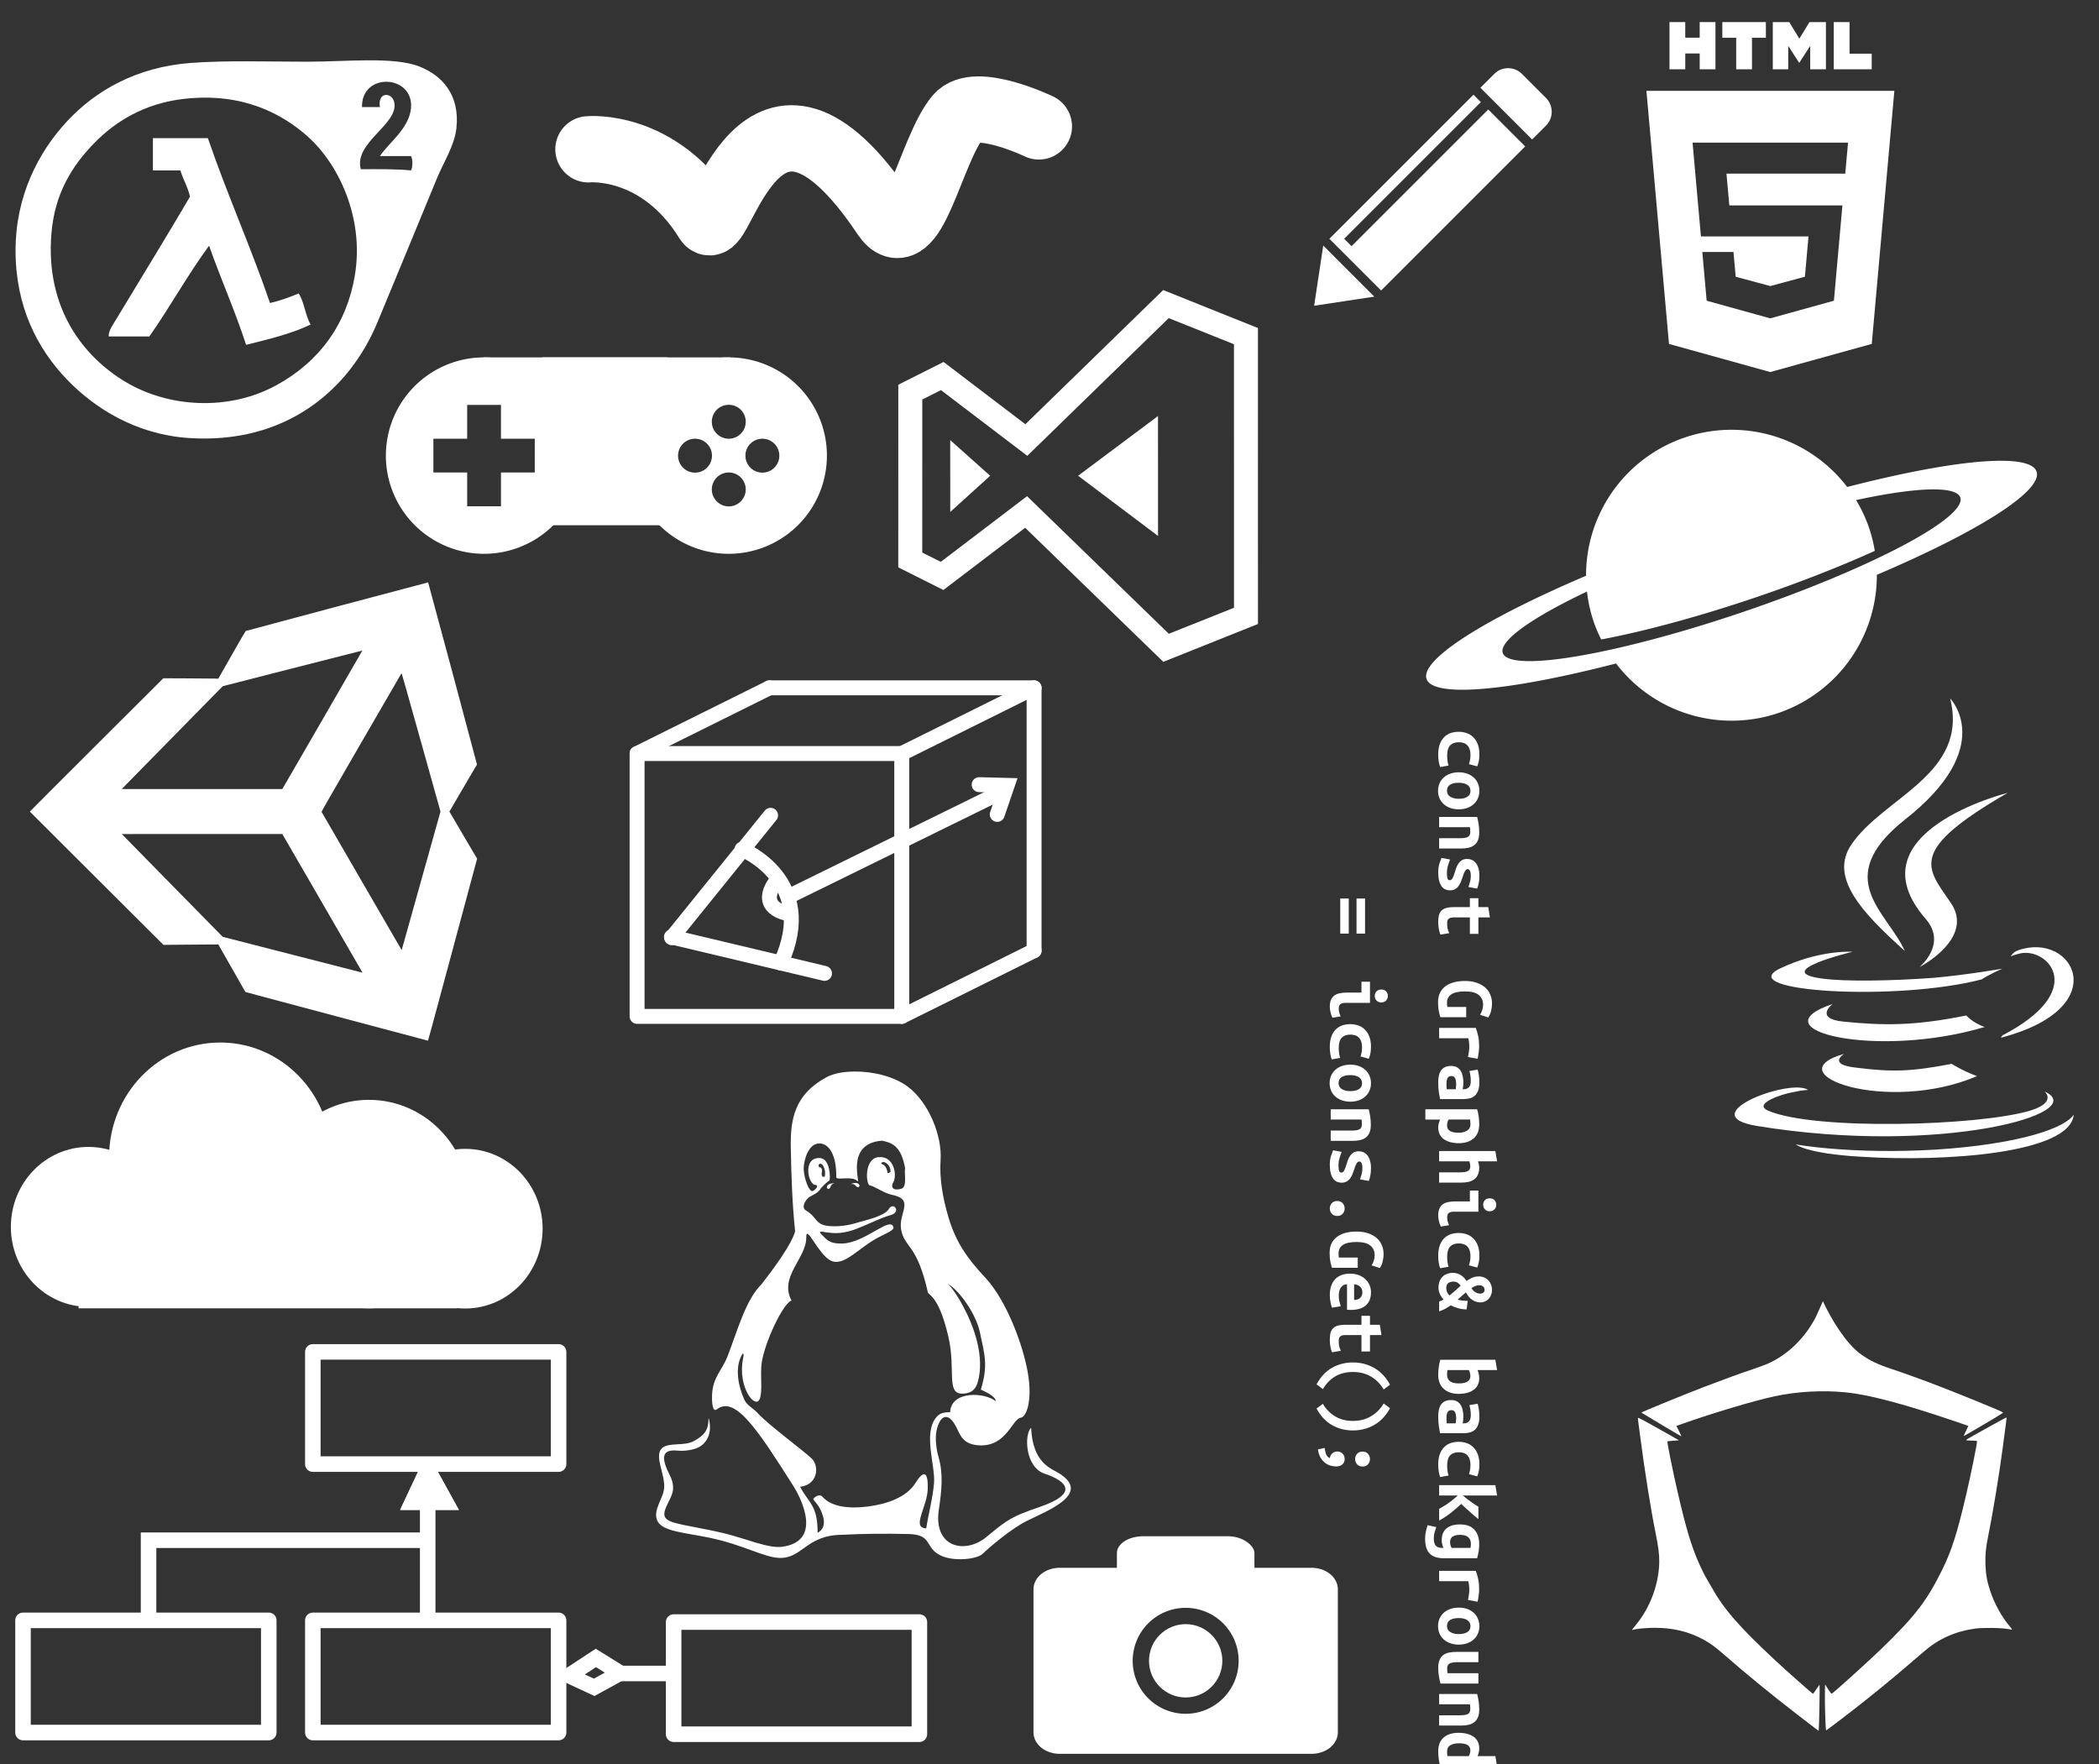 <?xml version="1.0" encoding="UTF-8" standalone="no"?>
<!-- Created with Inkscape (http://www.inkscape.org/) -->

<svg
   xmlns:dc="http://purl.org/dc/elements/1.1/"
   xmlns:cc="http://creativecommons.org/ns#"
   xmlns:rdf="http://www.w3.org/1999/02/22-rdf-syntax-ns#"
   xmlns:svg="http://www.w3.org/2000/svg"
   xmlns="http://www.w3.org/2000/svg"
   xmlns:sodipodi="http://sodipodi.sourceforge.net/DTD/sodipodi-0.dtd"
   xmlns:inkscape="http://www.inkscape.org/namespaces/inkscape"
   width="569.965pt"
   height="479.068pt"
   viewBox="0 0 712.456 598.835"
   id="svg2"
   version="1.1"
   inkscape:version="0.92.3 (2405546, 2018-03-11)"
   sodipodi:docname="logos.svg"
   inkscape:export-filename="/media/Data/Alastair's files/Dropbox/Web/logos.png"
   inkscape:export-xdpi="77.513992"
   inkscape:export-ydpi="77.513992">
  <rect x="0" y="0" width="712.456" height="598.835" fill="#333333" stroke="none"/>
  <defs
     id="defs4">
    <marker
       inkscape:isstock="true"
       style="overflow:visible"
       id="marker7943"
       refX="0"
       refY="0"
       orient="auto"
       inkscape:stockid="Arrow1Lend">
      <path
         transform="matrix(-0.8,0,0,-0.8,-10,0)"
         style="fill:#ffffff;fill-opacity:1;fill-rule:evenodd;stroke:#ffffff;stroke-width:1pt;stroke-opacity:1"
         d="M 0,0 5,-5 -12.5,0 5,5 Z"
         id="path7941"
         inkscape:connector-curvature="0" />
    </marker>
    <marker
       inkscape:stockid="Arrow1Mend"
       orient="auto"
       refY="0"
       refX="0"
       id="marker5564"
       style="overflow:visible"
       inkscape:isstock="true">
      <path
         id="path5234"
         d="M 0,0 5,-5 -12.5,0 5,5 Z"
         style="fill:#ffffff;fill-opacity:1;fill-rule:evenodd;stroke:#ffffff;stroke-width:1pt;stroke-opacity:1"
         transform="matrix(-0.4,0,0,-0.4,-4,0)"
         inkscape:connector-curvature="0" />
    </marker>
    <marker
       inkscape:stockid="Arrow1Mstart"
       orient="auto"
       refY="0"
       refX="0"
       id="Arrow1Mstart"
       style="overflow:visible"
       inkscape:isstock="true">
      <path
         id="path5231"
         d="M 0,0 5,-5 -12.5,0 5,5 Z"
         style="fill:#ffffff;fill-opacity:1;fill-rule:evenodd;stroke:#ffffff;stroke-width:1pt;stroke-opacity:1"
         transform="matrix(0.4,0,0,0.4,4,0)"
         inkscape:connector-curvature="0" />
    </marker>
    <marker
       inkscape:stockid="Arrow2Lend"
       orient="auto"
       refY="0"
       refX="0"
       id="Arrow2Lend"
       style="overflow:visible"
       inkscape:isstock="true">
      <path
         id="path5246"
         style="fill:#ffffff;fill-opacity:1;fill-rule:evenodd;stroke:#ffffff;stroke-width:0.625;stroke-linejoin:round;stroke-opacity:1"
         d="M 8.719,4.034 -2.207,0.016 8.719,-4.002 c -1.745,2.372 -1.735,5.617 -6e-7,8.035 z"
         transform="matrix(-1.1,0,0,-1.1,-1.1,0)"
         inkscape:connector-curvature="0" />
    </marker>
    <clipPath
       clipPathUnits="userSpaceOnUse"
       id="clipPath5843">
      <rect
         style="fill:#ffffff;fill-opacity:1;stroke:#4dc1ce;stroke-width:0;stroke-miterlimit:4;stroke-dasharray:none;stroke-opacity:1"
         id="rect5845"
         width="988.757"
         height="423.016"
         x="-543.386"
         y="116.912" />
    </clipPath>
    <clipPath
       clipPathUnits="userSpaceOnUse"
       id="clipPath5847">
      <rect
         style="fill:#ffffff;fill-opacity:1;stroke:#4dc1ce;stroke-width:0;stroke-miterlimit:4;stroke-dasharray:none;stroke-opacity:1"
         id="rect5849"
         width="988.757"
         height="423.016"
         x="-543.386"
         y="116.912" />
    </clipPath>
    <clipPath
       clipPathUnits="userSpaceOnUse"
       id="clipPath5851">
      <rect
         style="fill:#ffffff;fill-opacity:1;stroke:#4dc1ce;stroke-width:0;stroke-miterlimit:4;stroke-dasharray:none;stroke-opacity:1"
         id="rect5853"
         width="988.757"
         height="423.016"
         x="-543.386"
         y="116.912" />
    </clipPath>
    <clipPath
       clipPathUnits="userSpaceOnUse"
       id="clipPath5855">
      <rect
         style="fill:#ffffff;fill-opacity:1;stroke:#4dc1ce;stroke-width:0;stroke-miterlimit:4;stroke-dasharray:none;stroke-opacity:1"
         id="rect5857"
         width="988.757"
         height="423.016"
         x="-543.386"
         y="116.912" />
    </clipPath>
    <clipPath
       clipPathUnits="userSpaceOnUse"
       id="clipPath5859">
      <rect
         style="fill:#ffffff;fill-opacity:1;stroke:#4dc1ce;stroke-width:0;stroke-miterlimit:4;stroke-dasharray:none;stroke-opacity:1"
         id="rect5861"
         width="988.757"
         height="423.016"
         x="-543.386"
         y="116.912" />
    </clipPath>
    <clipPath
       clipPathUnits="userSpaceOnUse"
       id="clipPath5863">
      <rect
         style="fill:#ffffff;fill-opacity:1;stroke:#4dc1ce;stroke-width:0;stroke-miterlimit:4;stroke-dasharray:none;stroke-opacity:1"
         id="rect5865"
         width="988.757"
         height="423.016"
         x="-543.386"
         y="116.912" />
    </clipPath>
    <clipPath
       clipPathUnits="userSpaceOnUse"
       id="clipPath5867">
      <rect
         style="fill:#ffffff;fill-opacity:1;stroke:#4dc1ce;stroke-width:0;stroke-miterlimit:4;stroke-dasharray:none;stroke-opacity:1"
         id="rect5869"
         width="988.757"
         height="423.016"
         x="-543.386"
         y="116.912" />
    </clipPath>
    <clipPath
       clipPathUnits="userSpaceOnUse"
       id="clipPath5871">
      <rect
         style="fill:#ffffff;fill-opacity:1;stroke:#4dc1ce;stroke-width:0;stroke-miterlimit:4;stroke-dasharray:none;stroke-opacity:1"
         id="rect5873"
         width="988.757"
         height="423.016"
         x="-543.386"
         y="116.912" />
    </clipPath>
  </defs>
  <sodipodi:namedview
     id="base"
     pagecolor="#d3e6ef"
     bordercolor="#666666"
     borderopacity="1.0"
     inkscape:pageopacity="1"
     inkscape:pageshadow="2"
     inkscape:zoom="1"
     inkscape:cx="308.30819"
     inkscape:cy="299.95057"
     inkscape:document-units="px"
     inkscape:current-layer="layer1"
     showgrid="false"
     units="pt"
     borderlayer="false"
     inkscape:window-width="1853"
     inkscape:window-height="1025"
     inkscape:window-x="67"
     inkscape:window-y="27"
     inkscape:window-maximized="1"
     fit-margin-top="0"
     fit-margin-left="0"
     fit-margin-right="0"
     fit-margin-bottom="0" />
  <g
     inkscape:label="Layer 1"
     inkscape:groupmode="layer"
     id="layer1"
     transform="translate(-792.206,-36.49)">
    <g
       id="g4222"
       transform="matrix(0.428,0,0,0.428,595.656,-41.491)"
       style="fill:#ffffff;fill-opacity:1"
       inkscape:export-xdpi="77.513992"
       inkscape:export-ydpi="77.513992">
      <path
         id="path3394"
         d="m 610.83,232.082 c 28.292,-2.092 60.246,-0.947 92.846,-0.947 29.215,0 67.794,-4.206 88.109,3.79 18.095,7.122 32.394,22.523 29.37,49.265 -1.518,13.418 -10.561,27.648 -15.159,38.844 -15.217,37.058 -32.812,79.412 -47.37,114.636 -22.42,54.242 -73.281,97.021 -149.691,91.9 -41.429,-2.779 -74.371,-23.248 -96.636,-46.424 -23.404,-24.363 -40.738,-57.709 -40.738,-102.32 0,-42.795 17.851,-77.686 40.738,-102.321 22.405,-24.115 54.82,-43.191 98.531,-46.423 m 174.323,36.001 c 2.555,-26.637 -39.369,-29.095 -38.844,-0.947 h 14.211 c -2.135,-12.303 9.656,-12.044 11.369,-3.79 3.631,17.5 -32.326,31.788 -26.527,53.055 13.622,-0.042 27.428,-0.269 39.791,0.947 1.48,-2.172 1.48,-9.196 0,-11.369 h -24.633 c 7.006,-10.561 23.09,-21.807 24.633,-37.896 m -251.064,27.475 c -17.719,18.101 -31.533,40.191 -34.107,72.003 -4.841,59.829 25.983,97.852 58.74,117.479 33.944,20.338 81.501,23.41 119.373,2.842 34.803,-18.899 56.164,-49.133 62.529,-87.161 7.796,-46.582 -13.714,-89.051 -36.949,-109.9 -21.16,-18.987 -52.508,-35.137 -97.583,-30.317 -32.291,3.452 -55.493,18.187 -72.003,35.054"
         style="fill:#ffffff;fill-opacity:1"
         inkscape:connector-curvature="0" />
      <path
         id="path3396"
         d="m 580.512,291.768 h 43.581 c 15.314,44.688 33.953,86.053 49.266,130.743 8.193,-1.912 15.589,-4.622 22.737,-7.579 4.533,6.835 5.214,17.524 9.475,24.633 -15.107,7.315 -33.225,11.621 -51.16,16.106 -8.843,-27.16 -20.003,-52.001 -29.37,-78.636 -16.864,22.928 -30.968,48.614 -47.371,72.003 h -32.212 c -0.297,-4.498 3.277,-9.268 5.685,-13.264 18.61,-30.885 40.048,-65.68 58.74,-97.583 -1.638,-7.837 -5.489,-13.46 -7.58,-20.843 h -21.79 v -25.58 z"
         style="fill:#ffffff;fill-opacity:1"
         inkscape:connector-curvature="0" />
    </g>
    <g
       id="g4326"
       style="fill:#ffffff;fill-opacity:1"
       transform="matrix(0.502,0,0,0.502,1118.283,24.427)"
       inkscape:export-xdpi="77.513992"
       inkscape:export-ydpi="77.513992">
      <path
         inkscape:connector-curvature="0"
         style="fill:#ffffff;fill-opacity:1"
         id="_227268128"
         d="m 597.38,736.596 c 0,0 -11.939,7.267 8.305,9.344 24.397,3.114 37.374,2.596 64.366,-2.595 0,0 7.267,4.672 17.13,8.305 -60.733,25.954 -137.557,-1.558 -89.801,-15.054 z m -7.786,-33.74 c 0,0 -12.977,9.862 7.267,11.939 26.474,2.596 47.237,3.114 83.053,-4.153 0,0 4.672,5.191 12.458,7.786 -73.191,21.802 -155.206,2.076 -102.778,-15.572 z m 143.267,59.175 c 0,0 8.825,7.267 -9.863,12.977 -34.779,10.382 -145.863,13.496 -177.008,0 -10.901,-4.671 9.863,-11.42 16.61,-12.458 6.748,-1.557 10.382,-1.557 10.382,-1.557 -11.938,-8.305 -79.419,17.13 -34.26,24.397 124.061,20.244 226.321,-8.824 194.137,-23.359 z m -129.771,-94.473 c 0,0 -56.58,13.496 -20.244,18.168 15.572,2.076 46.198,1.558 74.748,-0.519 23.358,-2.076 46.718,-6.229 46.718,-6.229 0,0 -8.306,3.633 -14.016,7.267 -57.618,15.053 -168.183,8.305 -136.519,-7.267 26.992,-12.977 49.312,-11.42 49.312,-11.42 z m 101.222,56.58 c 58.137,-30.107 31.145,-59.175 12.458,-55.542 -4.672,1.038 -6.748,2.076 -6.748,2.076 0,0 1.557,-3.115 5.191,-4.153 36.855,-12.977 65.924,38.931 -11.938,59.175 0,0 0.519,-0.519 1.038,-1.557 z m -95.512,82.015 c 56.061,3.634 141.71,-2.076 143.786,-28.549 0,0 -4.152,10.382 -46.198,18.168 -47.756,8.825 -106.931,7.786 -141.71,2.076 0,0 7.267,6.229 44.122,8.305 z" />
      <path
         id="path4303"
         d="m 669.014,496.26 c 0,0 32.183,32.702 -30.626,82.015 -50.351,39.969 -11.42,62.809 0,88.763 -29.588,-26.473 -50.87,-49.832 -36.336,-71.633 21.283,-32.183 79.939,-47.755 66.962,-99.145 z"
         style="fill:#ffffff;fill-opacity:1"
         inkscape:connector-curvature="0" />
      <path
         id="path4301"
         d="m 652.403,645.237 c 15.053,17.13 -4.153,32.703 -4.153,32.703 0,0 38.412,-19.725 20.763,-44.122 -16.092,-23.358 -28.55,-34.778 38.931,-73.71 0,0 -106.412,26.474 -55.542,85.13 z"
         style="fill:#ffffff;fill-opacity:1"
         inkscape:connector-curvature="0" />
    </g>
    <g
       id="g4475"
       transform="matrix(0.232,0,0,0.232,1332.882,14.021)"
       style="fill:#ffffff;fill-opacity:1"
       inkscape:export-xdpi="77.513992"
       inkscape:export-ydpi="77.513992">
      <path
         id="polygon4403"
         transform="translate(0,52.362)"
         d="m 78.289,177.424 33.012,370.258 148.133,41.123 148.543,-41.182 33.047,-370.199 z m 67.498,75.686 H 259.5 h 0.156 113.598 l -1.086,12.184 -2.07,23.02 -0.91,10.207 H 369.041 259.656 259.5 195.416 l 4.15,46.502 H 259.5 h 0.156 93.162 12.236 l -1.107,12.193 -10.672,119.551 -0.682,7.672 -92.938,25.758 v 0.008 l -0.209,0.059 -93.02,-25.824 -6.363,-71.301 h 21.01 24.576 l 3.232,36.217 50.574,13.656 0.043,-0.012 v -0.002 l 50.646,-13.67 5.271,-58.895 h -55.762 -0.156 -101.465 l -11.16,-125.139 -1.088,-12.184 z"
         style="fill:#ffffff;fill-opacity:1"
         inkscape:connector-curvature="0" />
      <path
         style="fill:#ffffff;fill-opacity:1"
         id="path4411"
         d="m 112.038,129.166 h 23.077 v 22.8 h 21.11 v -22.8 h 23.078 v 69.044 h -23.077 v -23.12 h -21.11 v 23.12 h -23.077 v -69.044 z"
         inkscape:connector-curvature="0" />
      <path
         style="fill:#ffffff;fill-opacity:1"
         id="path4413"
         d="m 209.65,152.062 h -20.316 v -22.896 h 63.72 v 22.896 h -20.325 v 46.148 h -23.078 v -46.148 z"
         inkscape:connector-curvature="0" />
      <path
         style="fill:#ffffff;fill-opacity:1"
         id="path4415"
         d="m 263.167,129.166 h 24.063 l 14.802,24.26 14.787,-24.26 h 24.072 v 69.044 h -22.982 v -34.222 l -15.877,24.549 h -0.397 l -15.888,-24.549 v 34.222 h -22.58 z"
         inkscape:connector-curvature="0" />
      <path
         style="fill:#ffffff;fill-opacity:1"
         id="path4417"
         d="m 352.376,129.166 h 23.084 v 46.222 h 32.453 v 22.822 h -55.537 z"
         inkscape:connector-curvature="0" />
    </g>
    <path
       inkscape:connector-curvature="0"
       d="m 1075.546,438.154 c -1.782,0.19 -1.167,1.829 -2.158,1.864 -0.977,0.036 -0.778,-2.087 2.158,-1.864 z m 5.371,0.27 c 1.734,-0.445 1.743,1.3 2.69,0.983 0.92,-0.309 -0.015,-2.218 -2.69,-0.983 z m 59.755,114.34 c -5.356,2.693 -12.342,8.675 -14.954,11.154 -1.921,1.838 -9.969,2.75 -14.441,0.449 -5.299,-2.728 -2.488,-6.986 -10.671,-7.187 -4.067,-0.095 -8.022,-0.131 -11.985,-0.083 -3.506,0.047 -7.01,0.155 -10.584,0.341 -12.286,0.107 -13.488,8.14 -21.314,7.846 -5.356,-0.199 -12.116,-4.424 -23.724,-6.855 -8.158,-1.698 -15.99,-2.102 -17.668,-5.712 -1.675,-3.598 2.067,-7.633 2.316,-11.219 0.306,-4.676 -3.542,-11.035 -0.698,-13.499 2.348,-2.04 7.494,-0.544 10.81,-2.396 3.527,-1.957 4.943,-3.586 4.943,-7.882 1.298,4.388 -0.059,8.024 -2.975,9.806 -1.734,1.048 -4.958,1.603 -7.609,1.333 -2.099,-0.199 -3.4,0.142 -4.038,0.942 -0.814,1.039 -0.552,2.856 0.472,5.276 1.03,2.42 2.268,3.954 2.102,6.915 -0.166,2.963 -3.423,6.481 -2.903,8.972 0.202,0.956 1.143,1.755 3.399,2.393 3.741,1.051 10.418,2.004 17.006,3.61 7.324,1.797 14.886,5.181 19.585,4.531 14.052,-1.957 6.039,-17.026 3.765,-20.61 -11.861,-18.671 -19.704,-30.894 -25.983,-26.043 -1.639,1.262 -1.701,-3.177 -1.63,-4.887 0.27,-6.137 3.388,-8.283 5.24,-13.06 3.468,-8.945 6.172,-19.191 11.537,-24.487 3.993,-5.109 10.222,-13.52 11.415,-17.959 -1.004,-9.652 -1.312,-19.811 -1.467,-28.709 -0.151,-9.465 1.348,-17.769 12.036,-23.576 2.607,-1.416 5.994,-1.936 9.583,-1.971 6.418,-0.071 13.496,1.725 18.018,5.077 7.209,5.344 11.739,16.718 11.21,24.897 -0.428,6.297 0.707,12.897 2.726,19.681 2.417,8.057 6.24,13.722 12.315,20.164 7.321,7.764 13.018,23.059 14.622,32.747 1.511,9.049 -0.457,14.643 -2.443,14.924 -2.957,0.436 -4.801,9.83 -14.064,9.393 -5.911,-0.285 -6.49,-3.776 -8.129,-6.751 -2.634,-4.756 -5.312,-3.269 -6.386,1.689 -0.555,2.535 -0.151,6.172 0.662,9.002 1.651,5.795 1.084,11.293 0.098,17.958 -1.891,12.793 8.939,15.213 16.246,9.132 7.209,-6.003 8.752,-6.959 17.876,-10.073 13.757,-4.712 9.135,-8.877 1.737,-11.365 -6.632,-2.23 -6.905,-13.437 -4.53,-15.551 0.528,12.036 6.793,13.781 9.45,15.423 11.381,7.065 -4.3,12.86 -10.974,16.221 z m -30.636,-35.255 c 1.253,-1.487 2.728,-1.653 4.673,-1.689 0.297,-7.336 11.718,-6.796 15.459,-3.726 0,-1.701 -3.589,-3.224 -5.026,-3.943 2.491,-8.283 1.321,-11.611 -0.33,-19.434 -1.253,-5.97 -6.692,-14.004 -10.952,-16.518 1.075,0.941 3.117,3.681 5.276,7.701 3.717,6.92 7.386,17.148 4.943,25.737 -0.941,3.281 -3.091,3.694 -4.566,3.86 -6.55,0.683 -2.699,-7.74 -5.418,-19.342 -3.028,-12.897 -6.134,-13.865 -6.914,-14.877 -3.753,-16.78 -7.927,-15.105 -9.108,-21.441 -1.06,-5.606 4.886,-10.242 -3.198,-11.81 -2.464,-0.484 -5.991,-2.984 -7.398,-3.162 -1.393,-0.19 -2.076,-9.251 3.034,-9.619 5.109,-0.377 6.086,5.772 5.083,8.191 -1.452,2.396 0.107,3.292 2.633,2.512 2.067,-0.635 0.734,-6.018 1.226,-6.816 -1.333,-7.707 -4.551,-8.818 -7.903,-9.465 -12.722,0.977 -7.01,15.067 -8.298,13.71 -1.802,-1.912 -7.22,-0.107 -7.194,-1.333 0.116,-7.185 -2.292,-11.35 -5.608,-11.436 -3.693,-0.107 -5.216,5.065 -5.439,7.977 -0.211,2.797 1.663,8.625 3.031,8.179 0.897,-0.297 2.432,-2.099 0.79,-2.09 -0.849,0.012 -2.131,-1.98 -2.265,-4.403 -0.128,-2.417 0.757,-4.848 3.895,-4.72 3.681,0.143 3.646,7.333 3.245,7.612 -1.179,0.816 -2.69,2.399 -2.853,2.669 -1.17,1.96 -3.518,2.443 -4.379,3.305 -1.639,1.638 -1.972,3.491 -0.743,4.201 4.21,2.417 2.841,5.106 8.732,5.356 3.868,0.152 6.781,-0.603 9.414,-1.407 2.051,-0.62 8.639,-2.025 10.029,-4.444 0.603,-1.027 1.36,-1.063 1.864,-0.769 0.884,0.51 1.075,2.221 -1.203,2.832 -3.257,0.885 -6.546,2.622 -9.429,3.776 -2.877,1.167 -3.797,1.615 -6.511,2.114 -6.116,1.095 -10.631,-2.209 -6.528,1.758 1.36,1.322 2.669,2.147 6.187,2.004 7.704,-0.306 16.337,-9.557 17.19,-5.415 0.178,0.849 -2.44,2.004 -4.483,3.019 -7.223,3.554 -12.309,10.572 -16.934,8.144 -4.139,-2.182 -8.256,-12.448 -8.185,-7.849 0.116,7.092 -9.349,13.405 -4.994,21.477 -2.82,0.769 -9.251,14.336 -10.174,21.402 -0.504,4.002 0.384,9.028 -0.576,11.837 -1.393,4.059 -7.716,-3.869 -5.697,-13.583 0.363,-1.71 0.057,-2.072 -0.401,-1.247 -2.571,4.543 -1.158,10.879 0.87,15.326 0.888,1.924 2.963,2.773 4.498,4.486 3.313,3.705 15.991,13.108 18.288,15.361 2.784,2.737 2.004,9.016 -3.916,9.616 3.034,5.724 5.991,6.267 5.946,15.625 3.432,-1.844 2.052,-5.876 0.615,-8.533 -1.004,-1.817 -2.316,-2.642 -2.031,-3.066 0.214,-0.32 1.98,-1.841 3.043,-0.65 3.126,3.504 9.028,4.13 15.376,3.34 6.336,-0.804 13.132,-3.019 16.273,-8.069 1.473,-2.372 2.535,-3.212 3.218,-2.797 0.674,0.424 0.968,2.099 0.896,4.789 -0.08,2.986 -1.33,6.089 -2.108,8.568 -0.876,2.809 -1.146,4.801 1.591,4.908 0.814,-5.193 2.242,-10.302 2.654,-15.468 0.462,-5.877 -3.796,-16.817 0.791,-22.267 z m -38.833,-83.437 c -0.211,1.158 -0.128,1.879 0.674,1.879 0.131,0 0.27,-0.027 0.32,-0.32 0.386,-2.301 -0.804,-3.975 -1.289,-4.109 -1.131,-0.282 -0.989,1.333 -0.401,1.205 0.356,-0.072 0.838,0.519 0.695,1.345 z m 20.912,-3.162 c -1.158,0.107 -0.825,0.683 -0.249,0.849 0.754,0.225 1.464,1.508 1.627,2.904 0.012,0.128 0.968,-0.202 0.968,-0.508 0.072,-2.233 -1.841,-3.29 -2.345,-3.245 z"
       id="path4996"
       style="fill:#ffffff;fill-opacity:1"
       inkscape:export-xdpi="77.513992"
       inkscape:export-ydpi="77.513992" />
    <g
       id="g5920"
       transform="matrix(0.445,0,0,0.445,1051.559,301.981)"
       style="fill:#ffffff;fill-opacity:1"
       inkscape:export-xdpi="77.513992"
       inkscape:export-ydpi="77.513992">
      <path
         inkscape:connector-curvature="0"
         id="rect5905"
         d="m 225.49,599.253 c -11.08,0 -20,7.322 -20,16.418 v 109.029 c 0,9.096 8.92,16.418 20,16.418 h 192.143 c 11.08,0 20,-7.322 20,-16.418 v -109.029 c 0,-9.096 -8.92,-16.418 -20,-16.418 z m 96.072,30.523 a 40.41,40.41 0 0 1 40.41,40.41 40.41,40.41 0 0 1 -40.41,40.41 40.41,40.41 0 0 1 -40.41,-40.41 40.41,40.41 0 0 1 40.41,-40.41 z"
         style="fill:#ffffff;fill-opacity:1;stroke:#4dc1ce;stroke-width:0;stroke-miterlimit:4;stroke-dasharray:none;stroke-opacity:1" />
      <rect
         inkscape:transform-center-y="1.4002255"
         inkscape:transform-center-x="0.85978837"
         ry="12.809"
         rx="20"
         y="575.18"
         x="269.114"
         height="49.008"
         width="104.894"
         id="rect5907"
         style="fill:#ffffff;fill-opacity:1;stroke:#4dc1ce;stroke-width:0;stroke-miterlimit:4;stroke-dasharray:none;stroke-opacity:1" />
      <circle
         r="27.966"
         cy="670.185"
         cx="321.561"
         id="path5916"
         style="fill:#ffffff;fill-opacity:1;stroke:#4dc1ce;stroke-width:0;stroke-miterlimit:4;stroke-dasharray:none;stroke-opacity:1" />
    </g>
    <path
       style="color:#000000;fill:#ffffff;fill-opacity:1;enable-background:accumulate"
       d="m 437.09,240.122 c -24.177,34.399 -32.885,67.498 -34.194,106.259 7.978,-7.775 33.373,-38.717 42.433,-40.515 6.046,-1.2 11.362,6.094 23.922,30.002 -3.055,-33.62 -17.024,-73.726 -32.16,-95.746 z"
       sodipodi:nodetypes="ccscc"
       inkscape:connector-curvature="0"
       id="path6014"
       inkscape:export-xdpi="77.513992"
       inkscape:export-ydpi="77.513992" />
    <g
       id="g6126"
       transform="matrix(0.359,0,0,0.359,923.488,13.962)"
       style="fill:#ffffff;fill-opacity:1"
       inkscape:export-xdpi="77.513992"
       inkscape:export-ydpi="77.513992">
      <path
         id="path6033"
         transform="translate(0,52.362)"
         d="m 323.281,348.291 a 92.857,92.857 0 0 0 -92.857,92.857 92.857,92.857 0 0 0 92.857,92.855 92.857,92.857 0 0 0 92.855,-92.855 92.857,92.857 0 0 0 -92.855,-92.857 z m 0.074,44.828 a 16.035,16.035 0 0 1 16.035,16.035 16.035,16.035 0 0 1 -16.035,16.035 16.035,16.035 0 0 1 -16.033,-16.035 16.035,16.035 0 0 1 16.033,-16.035 z m -31.918,32.07 a 16.035,16.035 0 0 1 16.035,16.033 16.035,16.035 0 0 1 -16.035,16.035 16.035,16.035 0 0 1 -16.033,-16.035 16.035,16.035 0 0 1 16.033,-16.033 z m 63.686,0 a 16.035,16.035 0 0 1 16.035,16.033 16.035,16.035 0 0 1 -16.035,16.035 16.035,16.035 0 0 1 -16.035,-16.035 16.035,16.035 0 0 1 16.035,-16.033 z m -31.768,31.918 a 16.035,16.035 0 0 1 16.035,16.035 16.035,16.035 0 0 1 -16.035,16.033 16.035,16.035 0 0 1 -16.033,-16.033 16.035,16.035 0 0 1 16.033,-16.035 z"
         style="fill:#ffffff;fill-opacity:1;stroke:#4dc1ce;stroke-width:0;stroke-miterlimit:4;stroke-dasharray:none;stroke-opacity:1"
         inkscape:connector-curvature="0" />
      <path
         id="circle6035"
         transform="translate(0,52.362)"
         d="m 91.998,348.291 a 92.857,92.857 0 0 0 -92.857,92.857 92.857,92.857 0 0 0 92.857,92.855 92.857,92.857 0 0 0 92.855,-92.855 92.857,92.857 0 0 0 -92.855,-92.857 z m -15.979,44.924 h 31.955 v 31.955 h 31.955 V 457.125 h -31.955 v 31.955 H 76.02 V 457.125 H 44.064 v -31.955 h 31.955 z"
         style="fill:#ffffff;fill-opacity:1;stroke:#4dc1ce;stroke-width:0;stroke-miterlimit:4;stroke-dasharray:none;stroke-opacity:1"
         inkscape:connector-curvature="0" />
      <path
         style="fill:#ffffff;fill-opacity:1;stroke:#4dc1ce;stroke-width:0;stroke-miterlimit:4;stroke-dasharray:none;stroke-opacity:1"
         d="M 91.423,400.653 H 324.811 v 34.895 H 91.423 Z"
         id="rect6039"
         inkscape:connector-curvature="0" />
      <path
         inkscape:connector-curvature="0"
         id="path6116"
         d="M 147.309,400.653 H 265.486 V 559.357 H 147.309 Z"
         style="fill:#ffffff;fill-opacity:1;stroke:#4dc1ce;stroke-width:0;stroke-miterlimit:4;stroke-dasharray:none;stroke-opacity:1" />
    </g>
    <g
       transform="matrix(0.504,0,0,0.504,1253.078,11.926)"
       id="g6188"
       style="fill:#ffffff;fill-opacity:1"
       inkscape:export-xdpi="77.513992"
       inkscape:export-ydpi="77.513992">
      <g
         id="g6226"
         transform="matrix(0.4,0,0,0.4,-51.805,72.248)"
         style="fill:#ffffff;fill-opacity:1">
        <path
           id="path6190"
           d="m 422.953,176.019 c 0.549,-0.48 1.09,-0.975 1.612,-1.498 l 21.772,-21.772 c 12.883,-12.883 12.883,-33.771 0,-46.654 L 405.903,65.661 c -12.883,-12.883 -33.771,-12.883 -46.653,0 l -21.772,21.772 c -0.523,0.523 -1.018,1.064 -1.498,1.613 z"
           inkscape:connector-curvature="0"
           style="fill:#ffffff;fill-opacity:1" />
        <polygon
           id="polygon6192"
           points="157.317,440.684 106.658,448.342 56,456 63.658,405.341 71.316,354.683 114.317,397.684 "
           style="fill:#ffffff;fill-opacity:1" />
        <polygon
           id="polygon6194"
           points="411.348,187.74 349.143,125.535 118.982,355.694 106.541,343.253 336.701,113.094 324.26,100.653 81.659,343.253 168.747,430.341 "
           style="fill:#ffffff;fill-opacity:1" />
      </g>
    </g>
    <path
       style="fill:none;fill-opacity:1;fill-rule:evenodd;stroke:#ffffff;stroke-width:22.507;stroke-linecap:round;stroke-linejoin:round;stroke-miterlimit:4;stroke-dasharray:none;stroke-opacity:1"
       d="m 991.943,87.167 c 0,0 24.008,-2.324 40.463,24.318 4.186,6.777 17.908,-65.027 60.196,-1.794 9.326,13.945 15.357,-22.255 24.716,-33.486 5.98,-7.176 27.507,3.189 27.507,3.189"
       id="path6264"
       inkscape:connector-curvature="0"
       sodipodi:nodetypes="csssc"
       inkscape:export-xdpi="77.513992"
       inkscape:export-ydpi="77.513992" />
    <g
       id="g6316"
       transform="matrix(0.606,-0.206,0.206,0.606,1113.935,-132.759)"
       style="fill:#ffffff;fill-opacity:1"
       inkscape:export-xdpi="77.513992"
       inkscape:export-ydpi="77.513992">
      <path
         id="path6270"
         transform="translate(0,52.362)"
         d="m 210.189,543.434 a 77.15,77.15 0 0 0 -77.15,77.15 77.15,77.15 0 0 0 0.744,9.99 128.128,20.395 0 0 0 85.434,5.248 128.128,20.395 0 0 0 67.057,-3.027 77.15,77.15 0 0 0 1.066,-12.211 77.15,77.15 0 0 0 -77.15,-77.15 z m -74.82,95.643 a 77.15,77.15 0 0 0 74.82,58.658 77.15,77.15 0 0 0 74.434,-57.205 170.837,27.193 0 0 1 -65.406,2.09 170.837,27.193 0 0 1 -83.848,-3.543 z"
         style="fill:#ffffff;fill-opacity:1;stroke:none;stroke-width:21.634;stroke-linecap:round;stroke-linejoin:round;stroke-miterlimit:4;stroke-dasharray:none;stroke-opacity:1"
         inkscape:connector-curvature="0" />
      <path
         inkscape:connector-curvature="0"
         id="path6272"
         d="M 210.19,645.754 A 170.837,27.193 0 0 0 39.353,672.947 170.837,27.193 0 0 0 210.19,700.14 170.837,27.193 0 0 0 381.026,672.947 170.837,27.193 0 0 0 210.19,645.754 Z m 0,6.798 A 128.128,20.395 0 0 1 338.317,672.947 128.128,20.395 0 0 1 210.19,693.342 128.128,20.395 0 0 1 82.062,672.947 128.128,20.395 0 0 1 210.19,652.551 Z"
         style="fill:#ffffff;fill-opacity:1;stroke:none;stroke-width:21.634;stroke-linecap:round;stroke-linejoin:round;stroke-miterlimit:4;stroke-dasharray:none;stroke-opacity:1" />
    </g>
    <g
       id="g4840"
       transform="matrix(0.206,0,0,0.206,1330.379,467.225)">
      <path
         id="path4833"
         d="m 391.133,53.091 c -11.116,24.769 -10.003,22.54 -11.116,24.769 -17.693,35.438 -47.443,64.319 -81.044,78.677 -4.23,1.808 -14.566,5.596 -22.969,8.417 -22.805,7.659 -45.153,15.791 -82.776,30.121 -12.288,4.68 -51.518,20.407 -66.094,26.497 -7.992,3.339 -18.045,7.503 -22.339,9.254 -4.294,1.751 -8.927,3.77 -10.294,4.486 l -2.487,1.304 3.263,1.954 c 1.794,1.075 16.552,9.923 32.794,19.664 16.242,9.741 29.663,17.596 29.824,17.457 0.161,-0.139 -1.617,-4.054 -3.951,-8.701 l -4.244,-8.448 10.514,-3.715 c 50.833,-17.955 117.321,-37.768 151.608,-45.179 36.176,-7.82 78.241,-10.172 116.25,-6.502 37.513,3.622 93.786,18.372 174.844,45.828 26.276,8.9 27.656,9.398 27.656,9.987 0,0.214 -1.688,3.746 -3.75,7.848 -2.062,4.102 -3.75,7.859 -3.75,8.348 0,0.752 62.797,-36.269 64.964,-38.298 0.411,-0.385 -5.074,-3.147 -12.188,-6.138 -20.218,-8.501 -54.624,-22.504 -70.589,-28.727 -7.992,-3.116 -18.117,-7.076 -22.5,-8.804 -19.576,-7.715 -57.752,-21.578 -77.344,-28.085 -24.781,-8.23 -36.765,-13.961 -52.031,-24.882 -24.014,-17.179 -48.945,-57.906 -62.251,-87.129 z"
         style="fill:#ffffff;fill-opacity:1;stroke:none;stroke-width:0.938;stroke-opacity:1"
         inkscape:connector-curvature="0"
         sodipodi:nodetypes="ccccssccccsscccsscssscccssccc" />
      <path
         id="path4829"
         d="m 693.8,244.451 c -0.157,-0.178 -10.333,5.273 -22.615,12.116 -12.283,6.843 -25.917,14.414 -30.3,16.824 -11.525,6.337 -14.133,8.032 -13.434,8.73 0.342,0.342 4.323,0.623 8.848,0.623 4.524,0 8.449,0.363 8.723,0.806 0.85,1.375 -9.509,52.675 -17.822,88.257 -14.774,63.241 -24.052,92.36 -39.247,123.184 -25.383,51.491 -44.36,76.299 -98.969,129.384 -21.224,20.632 -80.829,74.492 -83.443,75.399 -0.492,0.171 -3.112,-3.177 -5.823,-7.44 l -4.927,-7.751 -0.309,8.846 c -0.613,17.58 0.923,67.458 2.056,66.786 0.585,-0.347 5.284,-3.807 10.441,-7.689 51.962,-39.117 94.791,-73.884 151.08,-122.639 23.778,-20.595 51.157,-32.849 83.481,-37.361 13.11,-1.83 44.498,-1.377 54.891,0.791 3.48,0.726 6.328,0.999 6.328,0.606 0,-0.393 -1.924,-2.964 -4.274,-5.713 -12.489,-14.61 -25.183,-37.746 -31.741,-57.85 -5.237,-16.055 -7.067,-26.147 -7.762,-42.83 -0.655,-15.733 0.56,-28.662 4.444,-47.287 6.689,-32.079 18.435,-103.078 23.377,-141.297 1.052,-8.138 3.122,-23.656 4.598,-34.484 1.476,-10.828 2.555,-19.833 2.399,-20.012 z"
         style="fill:#ffffff;fill-opacity:1;stroke:none;stroke-width:0.938;stroke-opacity:1"
         inkscape:connector-curvature="0" />
      <path
         id="rect4821"
         d="m 87.095,245.244 c -0.751,0 -1.01,0.916 -0.729,2.578 0.24,1.418 1.93,14.18 3.755,28.359 7.067,54.903 17.592,120.923 25.386,159.247 4.273,21.01 5.966,33.948 5.966,45.597 0,36.001 -14.191,75.472 -37.361,103.918 -2.892,3.551 -5.877,7.307 -6.63,8.348 -1.259,1.738 -1.221,1.845 0.469,1.309 5.778,-1.832 22.375,-3.408 35.938,-3.413 30.956,-0.011 57.584,6.563 81.782,20.189 11.662,6.567 18.102,11.351 34.12,25.351 35.745,31.242 76.589,64.613 120.469,98.427 29.022,22.364 33.299,25.608 33.847,25.66 0.312,0.03 0.876,-16.855 1.252,-37.522 0.377,-20.667 0.498,-37.762 0.269,-37.991 -0.228,-0.228 -2.638,2.969 -5.354,7.106 -2.716,4.138 -5.144,7.524 -5.396,7.524 -1.029,0 -44.348,-38.303 -62.587,-55.34 -60.63,-56.634 -85.144,-84.951 -105.482,-121.848 -2.7,-4.898 -5.648,-9.961 -6.552,-11.25 -2.204,-3.146 -9.624,-18.026 -14.22,-28.519 -11.906,-27.18 -20.928,-57.5 -34.058,-114.45 -8.911,-38.653 -17.962,-83.603 -17.023,-84.542 0.214,-0.214 4.553,-0.689 9.642,-1.055 l 9.254,-0.666 -6.562,-3.843 c -3.609,-2.114 -10.781,-6.191 -15.938,-9.06 -5.156,-2.869 -16.963,-9.47 -26.235,-14.667 -9.273,-5.197 -17.383,-9.448 -18.023,-9.448 z"
         style="fill:#ffffff;fill-opacity:1;stroke:none;stroke-width:0.938;stroke-opacity:1"
         inkscape:connector-curvature="0" />
    </g>
    <g
       id="g4859"
       transform="matrix(-0.612,0,0,0.631,1960.482,353.418)">
      <g
         id="g138"
         transform="translate(-18.381,1.485)">
        <circle
           style="fill:#ffffff;fill-opacity:1;stroke:none;stroke-width:1.419;stroke-opacity:1"
           id="path4842"
           cx="1722.701"
           cy="143.956"
           r="56.079" />
        <circle
           style="fill:#ffffff;fill-opacity:1;stroke:none;stroke-width:0.914;stroke-opacity:1"
           id="path4844"
           cx="1805.171"
           cy="118.696"
           r="61.654" />
        <circle
           style="fill:#ffffff;fill-opacity:1;stroke:none;stroke-width:0.832;stroke-opacity:1"
           id="path4846"
           cx="1878.288"
           cy="156.211"
           r="43.012" />
        <rect
           style="fill:#ffffff;fill-opacity:1;stroke:none;stroke-width:1.137;stroke-opacity:1"
           id="rect4848"
           width="210.035"
           height="60.416"
           x="1673.694"
           y="139.603" />
        <circle
           r="42.946"
           cy="157.183"
           cx="1669.33"
           id="circle4850"
           style="fill:#ffffff;fill-opacity:1;stroke:none;stroke-width:1.087;stroke-opacity:1" />
      </g>
    </g>
    <g
       aria-label="const Graphic&amp; background 
    = icons.Get();"
       transform="rotate(90)"
       style="font-style:normal;font-weight:normal;font-size:28.352px;line-height:1.25;font-family:sans-serif;letter-spacing:0px;word-spacing:0px;fill:#000000;fill-opacity:1;stroke:none;stroke-width:0.709"
       id="text8028">
      <path
         d="m 284.882,-1287.349 q 0,-1.446 0.454,-2.722 0.454,-1.276 1.389,-2.212 0.936,-0.964 2.353,-1.503 1.446,-0.567 3.431,-0.567 1.191,0 2.155,0.17 0.964,0.17 1.956,0.567 l -0.766,2.807 q -0.567,-0.198 -1.276,-0.34 -0.68,-0.17 -1.758,-0.17 -1.248,0 -2.098,0.312 -0.822,0.283 -1.333,0.822 -0.51,0.51 -0.737,1.248 -0.227,0.737 -0.227,1.588 0,1.843 1.021,2.892 1.049,1.049 3.544,1.049 0.822,0 1.701,-0.113 0.907,-0.113 1.644,-0.369 l 0.51,2.864 q -0.737,0.283 -1.786,0.454 -1.049,0.199 -2.467,0.199 -2.041,0 -3.516,-0.539 -1.446,-0.539 -2.382,-1.474 -0.936,-0.936 -1.389,-2.212 -0.425,-1.276 -0.425,-2.75 z"
         style="font-style:normal;font-variant:normal;font-weight:bold;font-stretch:normal;font-family:'Ubuntu Mono';-inkscape-font-specification:'Ubuntu Mono Bold';fill:#ffffff;stroke-width:0.709"
         id="path108" />
      <path
         d="m 311.193,-1287.377 q 0,1.588 -0.454,2.892 -0.454,1.276 -1.276,2.212 -0.822,0.936 -1.985,1.446 -1.134,0.51 -2.552,0.51 -1.418,0 -2.58,-0.51 -1.134,-0.51 -1.985,-1.446 -0.822,-0.936 -1.276,-2.212 -0.454,-1.304 -0.454,-2.892 0,-1.559 0.454,-2.835 0.482,-1.304 1.304,-2.211 0.851,-0.936 2.013,-1.418 1.162,-0.51 2.523,-0.51 1.389,0 2.523,0.51 1.162,0.482 1.985,1.418 0.851,0.907 1.304,2.211 0.454,1.276 0.454,2.835 z m -9.016,0.028 q 0,1.786 0.624,2.892 0.652,1.106 2.07,1.106 1.361,0 2.041,-1.106 0.709,-1.106 0.709,-2.892 0,-1.786 -0.652,-2.864 -0.624,-1.106 -2.041,-1.106 -1.361,0 -2.07,1.106 -0.68,1.077 -0.68,2.864 z"
         style="font-style:normal;font-variant:normal;font-weight:bold;font-stretch:normal;font-family:'Ubuntu Mono';-inkscape-font-specification:'Ubuntu Mono Bold';fill:#ffffff;stroke-width:0.709"
         id="path110" />
      <path
         d="m 313.773,-1293.587 q 0.936,-0.255 2.297,-0.482 1.389,-0.227 3.005,-0.227 1.588,0 2.637,0.454 1.049,0.425 1.644,1.248 0.624,0.794 0.879,1.928 0.255,1.106 0.255,2.467 v 7.513 h -3.487 v -7.06 q 0,-1.871 -0.425,-2.693 -0.425,-0.822 -1.729,-0.822 -0.397,0 -0.794,0.028 -0.369,0.028 -0.794,0.085 v 10.462 h -3.487 z"
         style="font-style:normal;font-variant:normal;font-weight:bold;font-stretch:normal;font-family:'Ubuntu Mono';-inkscape-font-specification:'Ubuntu Mono Bold';fill:#ffffff;stroke-width:0.709"
         id="path112" />
      <path
         d="m 332.628,-1283.323 q 1.276,0 1.956,-0.17 0.68,-0.198 0.68,-0.765 0,-0.369 -0.227,-0.624 -0.198,-0.255 -0.595,-0.425 -0.369,-0.199 -0.879,-0.369 -0.482,-0.17 -1.021,-0.34 -0.766,-0.227 -1.559,-0.51 -0.794,-0.312 -1.446,-0.765 -0.652,-0.454 -1.077,-1.134 -0.425,-0.709 -0.425,-1.758 0,-0.851 0.312,-1.588 0.34,-0.766 1.021,-1.333 0.709,-0.595 1.786,-0.907 1.077,-0.34 2.58,-0.34 1.304,0 2.41,0.199 1.134,0.198 1.956,0.567 l -0.539,2.949 q -0.482,-0.142 -1.503,-0.454 -1.021,-0.34 -2.297,-0.34 -1.333,0 -1.815,0.34 -0.454,0.312 -0.454,0.68 0,0.312 0.198,0.567 0.227,0.227 0.567,0.425 0.369,0.199 0.822,0.397 0.482,0.17 1.021,0.34 0.766,0.255 1.588,0.567 0.822,0.312 1.474,0.794 0.68,0.454 1.106,1.191 0.425,0.709 0.425,1.758 0,0.822 -0.312,1.559 -0.312,0.737 -1.049,1.276 -0.709,0.539 -1.871,0.851 -1.162,0.312 -2.864,0.312 -1.73,0 -2.949,-0.397 -1.219,-0.397 -1.956,-0.709 l 0.539,-2.92 q 0.992,0.397 2.098,0.737 1.134,0.34 2.297,0.34 z"
         style="font-style:normal;font-variant:normal;font-weight:bold;font-stretch:normal;font-family:'Ubuntu Mono';-inkscape-font-specification:'Ubuntu Mono Bold';fill:#ffffff;stroke-width:0.709"
         id="path114" />
      <path
         d="m 344.394,-1291.12 h -3.034 v -2.892 h 3.034 v -3.346 l 3.487,-0.567 v 3.913 h 5.585 v 2.892 h -5.585 v 5.387 q 0,0.737 0.142,1.191 0.142,0.454 0.397,0.709 0.255,0.255 0.624,0.34 0.369,0.085 0.822,0.085 0.482,0 0.879,-0.028 0.425,-0.028 0.794,-0.085 0.397,-0.085 0.794,-0.227 0.425,-0.142 0.907,-0.369 l 0.482,3.005 q -0.964,0.397 -2.098,0.567 -1.106,0.17 -2.155,0.17 -1.219,0 -2.155,-0.199 -0.936,-0.198 -1.588,-0.765 -0.652,-0.567 -0.992,-1.588 -0.34,-1.049 -0.34,-2.722 z"
         style="font-style:normal;font-variant:normal;font-weight:bold;font-stretch:normal;font-family:'Ubuntu Mono';-inkscape-font-specification:'Ubuntu Mono Bold';fill:#ffffff;stroke-width:0.709"
         id="path116" />
      <path
         d="m 377.538,-1295.6 q -1.248,0 -2.098,0.454 -0.851,0.454 -1.418,1.276 -0.539,0.794 -0.794,1.928 -0.227,1.106 -0.227,2.467 0,3.147 0.992,4.65 0.992,1.474 2.92,1.474 0.312,0 0.68,-0.028 0.369,-0.028 0.68,-0.085 v -6.408 h 3.487 v 8.761 q -0.624,0.227 -1.956,0.51 -1.304,0.283 -3.175,0.283 -1.644,0 -2.977,-0.567 -1.304,-0.595 -2.24,-1.73 -0.936,-1.163 -1.446,-2.864 -0.51,-1.73 -0.51,-3.998 0,-2.24 0.595,-3.941 0.595,-1.73 1.616,-2.892 1.021,-1.163 2.41,-1.73 1.389,-0.595 2.977,-0.595 1.021,0 1.815,0.17 0.822,0.142 1.418,0.34 0.595,0.199 0.964,0.425 0.397,0.227 0.595,0.34 l -0.907,2.779 q -0.624,-0.397 -1.531,-0.709 -0.907,-0.312 -1.871,-0.312 z"
         style="font-style:normal;font-variant:normal;font-weight:bold;font-stretch:normal;font-family:'Ubuntu Mono';-inkscape-font-specification:'Ubuntu Mono Bold';fill:#ffffff;stroke-width:0.709"
         id="path118" />
      <path
         d="m 395.258,-1290.468 q -0.34,-0.085 -0.822,-0.17 -0.454,-0.085 -0.936,-0.142 -0.482,-0.085 -0.936,-0.113 -0.454,-0.028 -0.766,-0.028 -0.737,0 -1.446,0.085 -0.709,0.057 -1.446,0.255 v 9.895 h -3.516 v -12.447 q 1.389,-0.51 2.835,-0.822 1.474,-0.312 3.431,-0.312 0.284,0 0.794,0.028 0.539,0.028 1.134,0.113 0.595,0.057 1.191,0.17 0.624,0.085 1.106,0.255 z"
         style="font-style:normal;font-variant:normal;font-weight:bold;font-stretch:normal;font-family:'Ubuntu Mono';-inkscape-font-specification:'Ubuntu Mono Bold';fill:#ffffff;stroke-width:0.709"
         id="path120" />
      <path
         d="m 404.16,-1283.181 q 0.567,0 1.106,0 0.539,-0.028 0.936,-0.085 v -3.062 q -0.34,-0.057 -0.822,-0.085 -0.482,-0.057 -0.879,-0.057 -0.539,0 -1.049,0.085 -0.51,0.057 -0.907,0.227 -0.369,0.17 -0.595,0.482 -0.227,0.312 -0.227,0.822 0,0.907 0.68,1.304 0.68,0.369 1.758,0.369 z m -0.312,-11.171 q 1.644,0 2.722,0.397 1.106,0.369 1.758,1.077 0.652,0.68 0.936,1.701 0.284,0.992 0.284,2.24 v 7.939 q -0.766,0.17 -2.268,0.397 -1.503,0.227 -3.374,0.227 -1.276,0 -2.325,-0.227 -1.021,-0.227 -1.758,-0.737 -0.737,-0.539 -1.134,-1.361 -0.397,-0.851 -0.397,-2.07 0,-1.163 0.454,-1.956 0.454,-0.794 1.219,-1.276 0.766,-0.482 1.758,-0.68 0.992,-0.227 2.07,-0.227 1.361,0 2.41,0.227 v -0.425 q 0,-0.992 -0.624,-1.645 -0.624,-0.68 -2.155,-0.68 -0.992,0 -1.928,0.142 -0.907,0.142 -1.474,0.34 l -0.482,-2.807 q 0.652,-0.227 1.843,-0.397 1.191,-0.199 2.467,-0.199 z"
         style="font-style:normal;font-variant:normal;font-weight:bold;font-stretch:normal;font-family:'Ubuntu Mono';-inkscape-font-specification:'Ubuntu Mono Bold';fill:#ffffff;stroke-width:0.709"
         id="path122" />
      <path
         d="m 420.973,-1287.236 q 0,-1.786 -0.709,-2.92 -0.709,-1.162 -2.155,-1.162 -0.397,0 -0.851,0.057 -0.454,0.028 -0.766,0.057 v 7.315 q 0.34,0.227 0.907,0.369 0.567,0.142 1.134,0.142 1.248,0 1.843,-0.992 0.595,-1.021 0.595,-2.864 z m 3.544,-0.113 q 0,1.531 -0.34,2.835 -0.34,1.276 -0.992,2.211 -0.652,0.907 -1.644,1.418 -0.992,0.51 -2.297,0.51 -1.333,0 -2.75,-0.652 v 5.018 h -3.487 v -17.578 q 0.964,-0.312 2.353,-0.51 1.418,-0.199 2.779,-0.199 3.09,0 4.735,1.871 1.644,1.871 1.644,5.075 z"
         style="font-style:normal;font-variant:normal;font-weight:bold;font-stretch:normal;font-family:'Ubuntu Mono';-inkscape-font-specification:'Ubuntu Mono Bold';fill:#ffffff;stroke-width:0.709"
         id="path124" />
      <path
         d="m 427.183,-1280.686 v -19.081 l 3.487,-0.595 v 6.464 q 0.425,-0.142 1.021,-0.255 0.595,-0.142 1.049,-0.142 1.474,0 2.467,0.454 0.992,0.425 1.588,1.248 0.595,0.794 0.851,1.928 0.255,1.106 0.255,2.467 v 7.513 h -3.487 v -7.06 q 0,-1.871 -0.425,-2.693 -0.425,-0.822 -1.616,-0.822 -0.482,0 -0.964,0.113 -0.454,0.113 -0.737,0.199 v 10.264 z"
         style="font-style:normal;font-variant:normal;font-weight:bold;font-stretch:normal;font-family:'Ubuntu Mono';-inkscape-font-specification:'Ubuntu Mono Bold';fill:#ffffff;stroke-width:0.709"
         id="path126" />
      <path
         d="m 447.625,-1297.839 q 0,1.021 -0.652,1.616 -0.652,0.595 -1.559,0.595 -0.907,0 -1.559,-0.595 -0.624,-0.595 -0.624,-1.616 0,-1.049 0.624,-1.645 0.652,-0.595 1.559,-0.595 0.907,0 1.559,0.595 0.652,0.595 0.652,1.645 z m 5.188,16.586 q -1.077,0.51 -2.041,0.68 -0.936,0.199 -1.729,0.199 -1.361,0 -2.297,-0.397 -0.907,-0.397 -1.474,-1.134 -0.539,-0.765 -0.766,-1.843 -0.227,-1.077 -0.227,-2.467 v -4.905 h -3.686 v -2.892 h 7.173 v 8.251 q 0,1.191 0.425,1.786 0.454,0.567 1.474,0.567 0.482,0 1.162,-0.113 0.68,-0.142 1.531,-0.539 z"
         style="font-style:normal;font-variant:normal;font-weight:bold;font-stretch:normal;font-family:'Ubuntu Mono';-inkscape-font-specification:'Ubuntu Mono Bold';fill:#ffffff;stroke-width:0.709"
         id="path128" />
      <path
         d="m 454.996,-1287.349 q 0,-1.446 0.454,-2.722 0.454,-1.276 1.389,-2.212 0.936,-0.964 2.353,-1.503 1.446,-0.567 3.431,-0.567 1.191,0 2.155,0.17 0.964,0.17 1.956,0.567 l -0.766,2.807 q -0.567,-0.198 -1.276,-0.34 -0.68,-0.17 -1.758,-0.17 -1.248,0 -2.098,0.312 -0.822,0.283 -1.333,0.822 -0.51,0.51 -0.737,1.248 -0.227,0.737 -0.227,1.588 0,1.843 1.021,2.892 1.049,1.049 3.544,1.049 0.822,0 1.701,-0.113 0.907,-0.113 1.644,-0.369 l 0.51,2.864 q -0.737,0.283 -1.786,0.454 -1.049,0.199 -2.467,0.199 -2.041,0 -3.516,-0.539 -1.446,-0.539 -2.382,-1.474 -0.936,-0.936 -1.389,-2.212 -0.425,-1.276 -0.425,-2.75 z"
         style="font-style:normal;font-variant:normal;font-weight:bold;font-stretch:normal;font-family:'Ubuntu Mono';-inkscape-font-specification:'Ubuntu Mono Bold';fill:#ffffff;stroke-width:0.709"
         id="path130" />
      <path
         d="m 478.274,-1280.686 q -0.312,-0.822 -0.68,-1.503 -0.964,0.851 -1.985,1.304 -1.021,0.425 -2.013,0.425 -1.276,0 -2.24,-0.397 -0.936,-0.397 -1.588,-1.049 -0.624,-0.68 -0.936,-1.559 -0.312,-0.879 -0.312,-1.843 0,-1.361 0.68,-2.58 0.709,-1.248 2.098,-2.098 -0.68,-0.936 -1.134,-1.956 -0.425,-1.021 -0.425,-2.126 0,-1.134 0.397,-1.985 0.397,-0.879 1.049,-1.446 0.652,-0.567 1.446,-0.851 0.822,-0.283 1.673,-0.283 0.794,0 1.559,0.255 0.766,0.255 1.361,0.765 0.595,0.482 0.964,1.248 0.369,0.737 0.369,1.73 0,1.361 -0.822,2.665 -0.822,1.276 -2.58,2.183 0.567,0.68 1.191,1.389 0.624,0.709 1.276,1.446 0.397,-1.446 0.425,-3.431 l 2.892,0.369 q -0.028,1.588 -0.425,2.949 -0.369,1.361 -0.964,2.467 0.68,0.936 1.219,1.928 0.539,0.992 0.822,1.985 z m -2.07,-3.544 q -0.794,-0.992 -1.644,-1.928 -0.851,-0.936 -1.673,-1.843 -0.624,0.425 -1.021,1.049 -0.369,0.595 -0.369,1.474 0,0.964 0.482,1.673 0.51,0.709 1.701,0.709 0.652,0 1.304,-0.255 0.652,-0.255 1.219,-0.879 z m -3.459,-10.008 q 0,0.624 0.255,1.276 0.255,0.624 0.709,1.304 0.907,-0.51 1.389,-1.333 0.482,-0.851 0.482,-1.616 0,-0.737 -0.369,-1.106 -0.34,-0.397 -0.907,-0.397 -0.709,0 -1.134,0.482 -0.425,0.482 -0.425,1.389 z"
         style="font-style:normal;font-variant:normal;font-weight:bold;font-stretch:normal;font-family:'Ubuntu Mono';-inkscape-font-specification:'Ubuntu Mono Bold';fill:#ffffff;stroke-width:0.709"
         id="path132" />
      <path
         d="m 506.059,-1287.434 q 0,-1.871 -0.624,-2.864 -0.595,-0.992 -1.843,-0.992 -0.567,0 -1.134,0.17 -0.539,0.142 -0.936,0.368 v 7.23 q 0.397,0.085 0.822,0.113 0.454,0.028 0.766,0.028 1.361,0 2.155,-0.907 0.794,-0.936 0.794,-3.147 z m 3.544,0.085 q 0,1.588 -0.425,2.892 -0.425,1.276 -1.248,2.183 -0.822,0.907 -2.013,1.418 -1.191,0.482 -2.722,0.482 -1.361,0 -2.779,-0.199 -1.418,-0.198 -2.382,-0.51 v -18.684 l 3.487,-0.595 v 6.663 q 0.737,-0.34 1.418,-0.454 0.68,-0.142 1.361,-0.142 1.304,0 2.297,0.51 0.992,0.482 1.644,1.418 0.68,0.907 1.021,2.183 0.34,1.276 0.34,2.835 z"
         style="font-style:normal;font-variant:normal;font-weight:bold;font-stretch:normal;font-family:'Ubuntu Mono';-inkscape-font-specification:'Ubuntu Mono Bold';fill:#ffffff;stroke-width:0.709"
         id="path134" />
      <path
         d="m 517.57,-1283.181 q 0.567,0 1.106,0 0.539,-0.028 0.936,-0.085 v -3.062 q -0.34,-0.057 -0.822,-0.085 -0.482,-0.057 -0.879,-0.057 -0.539,0 -1.049,0.085 -0.51,0.057 -0.907,0.227 -0.369,0.17 -0.595,0.482 -0.227,0.312 -0.227,0.822 0,0.907 0.68,1.304 0.68,0.369 1.758,0.369 z m -0.312,-11.171 q 1.644,0 2.722,0.397 1.106,0.369 1.758,1.077 0.652,0.68 0.936,1.701 0.284,0.992 0.284,2.24 v 7.939 q -0.766,0.17 -2.268,0.397 -1.503,0.227 -3.374,0.227 -1.276,0 -2.325,-0.227 -1.021,-0.227 -1.758,-0.737 -0.737,-0.539 -1.134,-1.361 -0.397,-0.851 -0.397,-2.07 0,-1.163 0.454,-1.956 0.454,-0.794 1.219,-1.276 0.766,-0.482 1.758,-0.68 0.992,-0.227 2.07,-0.227 1.361,0 2.41,0.227 v -0.425 q 0,-0.992 -0.624,-1.645 -0.624,-0.68 -2.155,-0.68 -0.992,0 -1.928,0.142 -0.907,0.142 -1.474,0.34 l -0.482,-2.807 q 0.652,-0.227 1.843,-0.397 1.191,-0.199 2.467,-0.199 z"
         style="font-style:normal;font-variant:normal;font-weight:bold;font-stretch:normal;font-family:'Ubuntu Mono';-inkscape-font-specification:'Ubuntu Mono Bold';fill:#ffffff;stroke-width:0.709"
         id="path136" />
      <path
         d="m 525.877,-1287.349 q 0,-1.446 0.454,-2.722 0.454,-1.276 1.389,-2.212 0.936,-0.964 2.353,-1.503 1.446,-0.567 3.431,-0.567 1.191,0 2.155,0.17 0.964,0.17 1.956,0.567 l -0.766,2.807 q -0.567,-0.198 -1.276,-0.34 -0.68,-0.17 -1.758,-0.17 -1.248,0 -2.098,0.312 -0.822,0.283 -1.333,0.822 -0.51,0.51 -0.737,1.248 -0.227,0.737 -0.227,1.588 0,1.843 1.021,2.892 1.049,1.049 3.544,1.049 0.822,0 1.701,-0.113 0.907,-0.113 1.644,-0.369 l 0.51,2.864 q -0.737,0.283 -1.786,0.454 -1.049,0.199 -2.467,0.199 -2.041,0 -3.516,-0.539 -1.446,-0.539 -2.382,-1.474 -0.936,-0.936 -1.389,-2.212 -0.425,-1.276 -0.425,-2.75 z"
         style="font-style:normal;font-variant:normal;font-weight:bold;font-stretch:normal;font-family:'Ubuntu Mono';-inkscape-font-specification:'Ubuntu Mono Bold';fill:#ffffff;stroke-width:0.709"
         id="path138" />
      <path
         d="m 544.108,-1288.738 q 0.51,-0.595 1.021,-1.248 0.539,-0.68 1.021,-1.389 0.51,-0.709 0.964,-1.361 0.454,-0.68 0.794,-1.276 h 4.196 q -0.51,0.652 -1.162,1.418 -0.652,0.766 -1.361,1.559 -0.68,0.794 -1.389,1.531 -0.68,0.737 -1.248,1.361 0.709,0.68 1.531,1.644 0.822,0.936 1.616,1.956 0.794,1.021 1.446,2.041 0.68,1.021 1.077,1.815 h -3.998 q -0.34,-0.709 -0.907,-1.588 -0.539,-0.907 -1.162,-1.758 -0.624,-0.879 -1.276,-1.644 -0.624,-0.794 -1.162,-1.304 v 6.294 h -3.516 v -19.081 l 3.516,-0.595 z"
         style="font-style:normal;font-variant:normal;font-weight:bold;font-stretch:normal;font-family:'Ubuntu Mono';-inkscape-font-specification:'Ubuntu Mono Bold';fill:#ffffff;stroke-width:0.709"
         id="path140" />
      <path
         d="m 557.462,-1287.774 q 0,1.645 0.595,2.523 0.595,0.851 1.871,0.851 0.567,0 1.049,-0.142 0.51,-0.142 0.907,-0.369 v -6.408 q -0.397,-0.085 -0.709,-0.113 -0.312,-0.028 -0.652,-0.028 -3.062,0 -3.062,3.686 z m 7.939,5.472 q 0,3.261 -1.588,4.82 -1.559,1.559 -5.047,1.559 -1.248,0 -2.41,-0.255 -1.134,-0.255 -2.183,-0.595 l 0.652,-2.949 q 0.822,0.312 1.729,0.567 0.907,0.284 2.268,0.284 0.907,0 1.503,-0.227 0.595,-0.199 0.936,-0.567 0.34,-0.369 0.482,-0.879 0.142,-0.482 0.142,-1.049 v -0.539 q -0.737,0.283 -1.361,0.425 -0.595,0.142 -1.304,0.142 -2.608,0 -3.969,-1.644 -1.333,-1.645 -1.333,-4.565 0,-3.289 1.815,-4.905 1.815,-1.616 4.933,-1.616 2.183,0 4.735,0.709 z"
         style="font-style:normal;font-variant:normal;font-weight:bold;font-stretch:normal;font-family:'Ubuntu Mono';-inkscape-font-specification:'Ubuntu Mono Bold';fill:#ffffff;stroke-width:0.709"
         id="path142" />
      <path
         d="m 579.548,-1290.468 q -0.34,-0.085 -0.822,-0.17 -0.454,-0.085 -0.936,-0.142 -0.482,-0.085 -0.936,-0.113 -0.454,-0.028 -0.766,-0.028 -0.737,0 -1.446,0.085 -0.709,0.057 -1.446,0.255 v 9.895 h -3.516 v -12.447 q 1.389,-0.51 2.835,-0.822 1.474,-0.312 3.431,-0.312 0.284,0 0.794,0.028 0.539,0.028 1.134,0.113 0.595,0.057 1.191,0.17 0.624,0.085 1.106,0.255 z"
         style="font-style:normal;font-variant:normal;font-weight:bold;font-stretch:normal;font-family:'Ubuntu Mono';-inkscape-font-specification:'Ubuntu Mono Bold';fill:#ffffff;stroke-width:0.709"
         id="path144" />
      <path
         d="m 594.717,-1287.377 q 0,1.588 -0.454,2.892 -0.454,1.276 -1.276,2.212 -0.822,0.936 -1.985,1.446 -1.134,0.51 -2.552,0.51 -1.418,0 -2.58,-0.51 -1.134,-0.51 -1.985,-1.446 -0.822,-0.936 -1.276,-2.212 -0.454,-1.304 -0.454,-2.892 0,-1.559 0.454,-2.835 0.482,-1.304 1.304,-2.211 0.851,-0.936 2.013,-1.418 1.162,-0.51 2.523,-0.51 1.389,0 2.523,0.51 1.162,0.482 1.985,1.418 0.851,0.907 1.304,2.211 0.454,1.276 0.454,2.835 z m -9.016,0.028 q 0,1.786 0.624,2.892 0.652,1.106 2.07,1.106 1.361,0 2.041,-1.106 0.709,-1.106 0.709,-2.892 0,-1.786 -0.652,-2.864 -0.624,-1.106 -2.041,-1.106 -1.361,0 -2.07,1.106 -0.68,1.077 -0.68,2.864 z"
         style="font-style:normal;font-variant:normal;font-weight:bold;font-stretch:normal;font-family:'Ubuntu Mono';-inkscape-font-specification:'Ubuntu Mono Bold';fill:#ffffff;stroke-width:0.709"
         id="path146" />
      <path
         d="m 607.929,-1281.14 q -0.964,0.255 -2.353,0.51 -1.361,0.255 -2.977,0.255 -1.644,0 -2.693,-0.454 -1.049,-0.454 -1.673,-1.276 -0.595,-0.851 -0.822,-1.985 -0.227,-1.134 -0.227,-2.495 v -7.428 h 3.487 v 6.975 q 0,1.843 0.425,2.75 0.454,0.879 1.729,0.879 0.794,0 1.588,-0.142 v -10.462 h 3.516 z"
         style="font-style:normal;font-variant:normal;font-weight:bold;font-stretch:normal;font-family:'Ubuntu Mono';-inkscape-font-specification:'Ubuntu Mono Bold';fill:#ffffff;stroke-width:0.709"
         id="path148" />
      <path
         d="m 611.473,-1293.587 q 0.936,-0.255 2.297,-0.482 1.389,-0.227 3.005,-0.227 1.588,0 2.637,0.454 1.049,0.425 1.644,1.248 0.624,0.794 0.879,1.928 0.255,1.106 0.255,2.467 v 7.513 h -3.487 v -7.06 q 0,-1.871 -0.425,-2.693 -0.425,-0.822 -1.729,-0.822 -0.397,0 -0.794,0.028 -0.369,0.028 -0.794,0.085 v 10.462 h -3.487 z"
         style="font-style:normal;font-variant:normal;font-weight:bold;font-stretch:normal;font-family:'Ubuntu Mono';-inkscape-font-specification:'Ubuntu Mono Bold';fill:#ffffff;stroke-width:0.709"
         id="path150" />
      <path
         d="m 628.201,-1287.434 q 0,1.786 0.652,2.92 0.68,1.134 2.155,1.134 0.425,0 0.794,-0.028 0.369,-0.028 0.766,-0.085 v -7.258 q -0.397,-0.227 -0.907,-0.368 -0.51,-0.17 -1.077,-0.17 -1.248,0 -1.815,0.992 -0.567,0.992 -0.567,2.864 z m 7.854,6.351 q -0.964,0.312 -2.353,0.51 -1.389,0.199 -2.722,0.199 -3.119,0 -4.735,-1.843 -1.588,-1.843 -1.588,-5.047 0,-3.26 1.333,-5.132 1.361,-1.9 3.998,-1.9 0.709,0 1.389,0.17 0.68,0.142 1.191,0.425 v -6.067 l 3.487,-0.595 z"
         style="font-style:normal;font-variant:normal;font-weight:bold;font-stretch:normal;font-family:'Ubuntu Mono';-inkscape-font-specification:'Ubuntu Mono Bold';fill:#ffffff;stroke-width:0.709"
         id="path152" />
      <path
         d="m 341.473,-1255.54 h 11.908 v 2.892 h -11.908 z m 0,5.529 h 11.908 v 2.892 h -11.908 z"
         style="font-style:normal;font-variant:normal;font-weight:bold;font-stretch:normal;font-family:'Ubuntu Mono';-inkscape-font-specification:'Ubuntu Mono Bold';fill:#ffffff;stroke-width:0.709"
         id="path154" />
      <path
         d="m 376.744,-1261.04 q 0,1.021 -0.652,1.616 -0.652,0.595 -1.559,0.595 -0.907,0 -1.559,-0.595 -0.624,-0.595 -0.624,-1.616 0,-1.049 0.624,-1.644 0.652,-0.595 1.559,-0.595 0.907,0 1.559,0.595 0.652,0.595 0.652,1.644 z m 5.188,16.586 q -1.077,0.51 -2.041,0.68 -0.936,0.199 -1.729,0.199 -1.361,0 -2.297,-0.397 -0.907,-0.397 -1.474,-1.134 -0.539,-0.765 -0.766,-1.843 -0.227,-1.077 -0.227,-2.467 v -4.905 h -3.686 v -2.892 h 7.173 v 8.251 q 0,1.191 0.425,1.786 0.454,0.567 1.474,0.567 0.482,0 1.162,-0.114 0.68,-0.142 1.531,-0.539 z"
         style="font-style:normal;font-variant:normal;font-weight:bold;font-stretch:normal;font-family:'Ubuntu Mono';-inkscape-font-specification:'Ubuntu Mono Bold';fill:#ffffff;stroke-width:0.709"
         id="path156" />
      <path
         d="m 384.115,-1250.55 q 0,-1.446 0.454,-2.722 0.454,-1.276 1.389,-2.212 0.936,-0.964 2.353,-1.503 1.446,-0.567 3.431,-0.567 1.191,0 2.155,0.17 0.964,0.17 1.956,0.567 l -0.766,2.807 q -0.567,-0.199 -1.276,-0.34 -0.68,-0.17 -1.758,-0.17 -1.248,0 -2.098,0.312 -0.822,0.284 -1.333,0.822 -0.51,0.51 -0.737,1.248 -0.227,0.737 -0.227,1.588 0,1.843 1.021,2.892 1.049,1.049 3.544,1.049 0.822,0 1.701,-0.114 0.907,-0.113 1.644,-0.368 l 0.51,2.864 q -0.737,0.283 -1.786,0.454 -1.049,0.199 -2.467,0.199 -2.041,0 -3.516,-0.539 -1.446,-0.539 -2.382,-1.474 -0.936,-0.936 -1.389,-2.211 -0.425,-1.276 -0.425,-2.75 z"
         style="font-style:normal;font-variant:normal;font-weight:bold;font-stretch:normal;font-family:'Ubuntu Mono';-inkscape-font-specification:'Ubuntu Mono Bold';fill:#ffffff;stroke-width:0.709"
         id="path158" />
      <path
         d="m 410.426,-1250.578 q 0,1.588 -0.454,2.892 -0.454,1.276 -1.276,2.211 -0.822,0.936 -1.985,1.446 -1.134,0.51 -2.552,0.51 -1.418,0 -2.58,-0.51 -1.134,-0.51 -1.985,-1.446 -0.822,-0.936 -1.276,-2.211 -0.454,-1.304 -0.454,-2.892 0,-1.559 0.454,-2.835 0.482,-1.304 1.304,-2.212 0.851,-0.936 2.013,-1.418 1.162,-0.51 2.523,-0.51 1.389,0 2.523,0.51 1.162,0.482 1.985,1.418 0.851,0.907 1.304,2.212 0.454,1.276 0.454,2.835 z m -9.016,0.028 q 0,1.786 0.624,2.892 0.652,1.106 2.07,1.106 1.361,0 2.041,-1.106 0.709,-1.106 0.709,-2.892 0,-1.786 -0.652,-2.864 -0.624,-1.106 -2.041,-1.106 -1.361,0 -2.07,1.106 -0.68,1.077 -0.68,2.864 z"
         style="font-style:normal;font-variant:normal;font-weight:bold;font-stretch:normal;font-family:'Ubuntu Mono';-inkscape-font-specification:'Ubuntu Mono Bold';fill:#ffffff;stroke-width:0.709"
         id="path160" />
      <path
         d="m 413.006,-1256.787 q 0.936,-0.255 2.297,-0.482 1.389,-0.227 3.005,-0.227 1.588,0 2.637,0.454 1.049,0.425 1.644,1.248 0.624,0.794 0.879,1.928 0.255,1.106 0.255,2.467 v 7.513 h -3.487 v -7.06 q 0,-1.871 -0.425,-2.693 -0.425,-0.822 -1.73,-0.822 -0.397,0 -0.794,0.028 -0.369,0.028 -0.794,0.085 v 10.462 h -3.487 z"
         style="font-style:normal;font-variant:normal;font-weight:bold;font-stretch:normal;font-family:'Ubuntu Mono';-inkscape-font-specification:'Ubuntu Mono Bold';fill:#ffffff;stroke-width:0.709"
         id="path162" />
      <path
         d="m 431.861,-1246.524 q 1.276,0 1.956,-0.17 0.68,-0.199 0.68,-0.765 0,-0.369 -0.227,-0.624 -0.198,-0.255 -0.595,-0.425 -0.369,-0.198 -0.879,-0.368 -0.482,-0.17 -1.021,-0.34 -0.766,-0.227 -1.559,-0.51 -0.794,-0.312 -1.446,-0.765 -0.652,-0.454 -1.077,-1.134 -0.425,-0.709 -0.425,-1.758 0,-0.851 0.312,-1.588 0.34,-0.765 1.021,-1.333 0.709,-0.595 1.786,-0.907 1.077,-0.34 2.58,-0.34 1.304,0 2.41,0.198 1.134,0.199 1.956,0.567 l -0.539,2.949 q -0.482,-0.142 -1.503,-0.454 -1.021,-0.34 -2.297,-0.34 -1.333,0 -1.815,0.34 -0.454,0.312 -0.454,0.68 0,0.312 0.198,0.567 0.227,0.227 0.567,0.425 0.369,0.198 0.822,0.397 0.482,0.17 1.021,0.34 0.766,0.255 1.588,0.567 0.822,0.312 1.474,0.794 0.68,0.454 1.106,1.191 0.425,0.709 0.425,1.758 0,0.822 -0.312,1.559 -0.312,0.737 -1.049,1.276 -0.709,0.539 -1.871,0.851 -1.162,0.312 -2.864,0.312 -1.729,0 -2.949,-0.397 -1.219,-0.397 -1.956,-0.709 l 0.539,-2.92 q 0.992,0.397 2.098,0.737 1.134,0.34 2.297,0.34 z"
         style="font-style:normal;font-variant:normal;font-weight:bold;font-stretch:normal;font-family:'Ubuntu Mono';-inkscape-font-specification:'Ubuntu Mono Bold';fill:#ffffff;stroke-width:0.709"
         id="path164" />
      <path
         d="m 449.212,-1246.127 q 0,1.248 -0.766,1.9 -0.766,0.652 -1.758,0.652 -0.51,0 -0.964,-0.17 -0.454,-0.17 -0.822,-0.482 -0.34,-0.34 -0.567,-0.794 -0.198,-0.482 -0.198,-1.106 0,-0.595 0.198,-1.049 0.227,-0.482 0.567,-0.794 0.369,-0.312 0.822,-0.482 0.454,-0.17 0.964,-0.17 0.992,0 1.758,0.652 0.766,0.652 0.766,1.843 z"
         style="font-style:normal;font-variant:normal;font-weight:bold;font-stretch:normal;font-family:'Ubuntu Mono';-inkscape-font-specification:'Ubuntu Mono Bold';fill:#ffffff;stroke-width:0.709"
         id="path166" />
      <path
         d="m 462.595,-1258.8 q -1.248,0 -2.098,0.454 -0.851,0.454 -1.418,1.276 -0.539,0.794 -0.794,1.928 -0.227,1.106 -0.227,2.467 0,3.147 0.992,4.65 0.992,1.474 2.92,1.474 0.312,0 0.68,-0.028 0.369,-0.028 0.68,-0.085 v -6.408 h 3.487 v 8.761 q -0.624,0.227 -1.956,0.51 -1.304,0.284 -3.175,0.284 -1.644,0 -2.977,-0.567 -1.304,-0.595 -2.24,-1.73 -0.936,-1.162 -1.446,-2.864 -0.51,-1.73 -0.51,-3.998 0,-2.24 0.595,-3.941 0.595,-1.73 1.616,-2.892 1.021,-1.162 2.41,-1.73 1.389,-0.595 2.977,-0.595 1.021,0 1.815,0.17 0.822,0.142 1.418,0.34 0.595,0.199 0.964,0.425 0.397,0.227 0.595,0.34 l -0.907,2.779 q -0.624,-0.397 -1.531,-0.709 -0.907,-0.312 -1.871,-0.312 z"
         style="font-style:normal;font-variant:normal;font-weight:bold;font-stretch:normal;font-family:'Ubuntu Mono';-inkscape-font-specification:'Ubuntu Mono Bold';fill:#ffffff;stroke-width:0.709"
         id="path168" />
      <path
         d="m 468.804,-1250.436 q 0,-1.758 0.539,-3.09 0.539,-1.333 1.418,-2.212 0.879,-0.907 2.013,-1.361 1.134,-0.454 2.325,-0.454 2.949,0 4.48,1.758 1.531,1.73 1.531,5.075 0,0.34 -0.028,0.709 0,0.369 -0.028,0.595 h -8.647 q 0,1.304 1.077,2.07 1.077,0.737 2.779,0.737 1.049,0 1.985,-0.227 0.964,-0.227 1.616,-0.454 l 0.482,2.977 q -0.907,0.312 -1.928,0.51 -1.021,0.227 -2.297,0.227 -1.701,0 -3.062,-0.425 -1.333,-0.454 -2.297,-1.304 -0.936,-0.879 -1.446,-2.155 -0.51,-1.276 -0.51,-2.977 z m 8.931,-1.389 q 0,-0.539 -0.142,-1.021 -0.142,-0.51 -0.454,-0.907 -0.312,-0.397 -0.794,-0.624 -0.482,-0.255 -1.191,-0.255 -0.68,0 -1.191,0.227 -0.482,0.227 -0.822,0.624 -0.312,0.397 -0.51,0.907 -0.17,0.51 -0.227,1.049 z"
         style="font-style:normal;font-variant:normal;font-weight:bold;font-stretch:normal;font-family:'Ubuntu Mono';-inkscape-font-specification:'Ubuntu Mono Bold';fill:#ffffff;stroke-width:0.709"
         id="path170" />
      <path
         d="m 486.155,-1254.321 h -3.034 v -2.892 h 3.034 v -3.346 l 3.487,-0.567 v 3.913 h 5.585 v 2.892 h -5.585 v 5.387 q 0,0.737 0.142,1.191 0.142,0.454 0.397,0.709 0.255,0.255 0.624,0.34 0.369,0.085 0.822,0.085 0.482,0 0.879,-0.028 0.425,-0.028 0.794,-0.085 0.397,-0.085 0.794,-0.227 0.425,-0.142 0.907,-0.369 l 0.482,3.005 q -0.964,0.397 -2.098,0.567 -1.106,0.17 -2.155,0.17 -1.219,0 -2.155,-0.199 -0.936,-0.199 -1.588,-0.765 -0.652,-0.567 -0.992,-1.588 -0.34,-1.049 -0.34,-2.722 z"
         style="font-style:normal;font-variant:normal;font-weight:bold;font-stretch:normal;font-family:'Ubuntu Mono';-inkscape-font-specification:'Ubuntu Mono Bold';fill:#ffffff;stroke-width:0.709"
         id="path172" />
      <path
         d="m 502.175,-1251.429 q 0,3.487 1.531,6.067 1.559,2.552 4.281,4.139 l -1.616,2.155 q -3.856,-2.126 -5.642,-5.302 -1.786,-3.175 -1.786,-7.06 0,-3.913 1.843,-7.173 1.843,-3.289 5.699,-5.415 l 1.616,2.155 q -2.722,1.588 -4.338,4.253 -1.588,2.665 -1.588,6.181 z"
         style="font-style:normal;font-variant:normal;font-weight:bold;font-stretch:normal;font-family:'Ubuntu Mono';-inkscape-font-specification:'Ubuntu Mono Bold';fill:#ffffff;stroke-width:0.709"
         id="path174" />
      <path
         d="m 518.789,-1251.429 q 0,-3.516 -1.616,-6.181 -1.588,-2.665 -4.31,-4.253 l 1.616,-2.155 q 3.856,2.126 5.699,5.415 1.843,3.26 1.843,7.173 0,3.884 -1.786,7.06 -1.786,3.175 -5.642,5.302 l -1.616,-2.155 q 2.722,-1.588 4.253,-4.139 1.559,-2.58 1.559,-6.067 z"
         style="font-style:normal;font-variant:normal;font-weight:bold;font-stretch:normal;font-family:'Ubuntu Mono';-inkscape-font-specification:'Ubuntu Mono Bold';fill:#ffffff;stroke-width:0.709"
         id="path176" />
      <path
         d="m 527.975,-1241.817 q 0.51,-0.113 1.021,-0.199 0.539,-0.085 0.992,-0.255 0.482,-0.17 0.851,-0.482 0.369,-0.312 0.595,-0.851 -1.077,-0.113 -1.673,-0.851 -0.595,-0.737 -0.595,-1.644 0,-1.106 0.709,-1.815 0.737,-0.709 1.843,-0.709 1.191,0 1.843,0.794 0.68,0.794 0.68,2.155 0,0.992 -0.312,1.985 -0.312,0.992 -1.021,1.843 -0.68,0.851 -1.786,1.474 -1.106,0.624 -2.693,0.822 z m 6.294,-12.9 q 0,1.248 -0.766,1.9 -0.766,0.652 -1.758,0.652 -0.51,0 -0.964,-0.17 -0.454,-0.17 -0.822,-0.482 -0.34,-0.34 -0.567,-0.794 -0.198,-0.482 -0.198,-1.106 0,-0.595 0.198,-1.049 0.227,-0.482 0.567,-0.794 0.369,-0.312 0.822,-0.482 0.454,-0.17 0.964,-0.17 0.992,0 1.758,0.652 0.766,0.652 0.766,1.843 z"
         style="font-style:normal;font-variant:normal;font-weight:bold;font-stretch:normal;font-family:'Ubuntu Mono';-inkscape-font-specification:'Ubuntu Mono Bold';fill:#ffffff;stroke-width:0.709"
         id="path178" />
    </g>
    <g
       id="g8063"
       transform="translate(-398.519,-52.839)">
      <rect
         style="fill:none;fill-opacity:1;stroke:#ffffff;stroke-width:5.273;stroke-linecap:round;stroke-linejoin:round;stroke-miterlimit:5.488;stroke-dasharray:none;stroke-opacity:1"
         id="rect7891"
         width="83.415"
         height="38.081"
         x="1296.908"
         y="548.201" />
      <rect
         y="639.322"
         x="1296.908"
         height="38.081"
         width="83.415"
         id="rect7893"
         style="fill:none;fill-opacity:1;stroke:#ffffff;stroke-width:5.273;stroke-linecap:round;stroke-linejoin:round;stroke-miterlimit:5.488;stroke-dasharray:none;stroke-opacity:1" />
      <rect
         style="fill:none;fill-opacity:1;stroke:#ffffff;stroke-width:5.273;stroke-linecap:round;stroke-linejoin:round;stroke-miterlimit:5.488;stroke-dasharray:none;stroke-opacity:1"
         id="rect7895"
         width="83.415"
         height="38.081"
         x="1198.534"
         y="639.322" />
      <rect
         y="639.892"
         x="1419.377"
         height="38.081"
         width="83.415"
         id="rect7897"
         style="fill:none;fill-opacity:1;stroke:#ffffff;stroke-width:5.273;stroke-linecap:round;stroke-linejoin:round;stroke-miterlimit:5.488;stroke-dasharray:none;stroke-opacity:1" />
      <path
         sodipodi:nodetypes="ccc"
         style="fill:none;stroke:#ffffff;stroke-width:5.273;stroke-linecap:butt;stroke-linejoin:miter;stroke-miterlimit:4;stroke-dasharray:none;stroke-opacity:1"
         d="m 1241.148,638.416 v -26.294 h 94.935"
         id="path7899"
         inkscape:connector-curvature="0" />
      <path
         style="fill:none;stroke:#ffffff;stroke-width:5.273;stroke-linecap:butt;stroke-linejoin:miter;stroke-miterlimit:4;stroke-dasharray:none;stroke-opacity:1"
         d="M 1335.896,639.322 V 588.095"
         id="path7901"
         inkscape:connector-curvature="0" />
      <path
         style="fill:none;stroke:#ffffff;stroke-width:5.273;stroke-linecap:butt;stroke-linejoin:miter;stroke-miterlimit:4;stroke-dasharray:none;stroke-opacity:1"
         d="m 1335.896,588.095 -5.213,11.107 h 11.334 l -6.12,-11.107"
         id="path7987"
         inkscape:connector-curvature="0" />
      <path
         inkscape:connector-curvature="0"
         id="path8013"
         d="m 1335.896,588.095 -5.213,11.107 h 11.334 l -6.12,-11.107"
         style="fill:none;stroke:#ffffff;stroke-width:5.273;stroke-linecap:butt;stroke-linejoin:miter;stroke-miterlimit:4;stroke-dasharray:none;stroke-opacity:1" />
      <path
         inkscape:connector-curvature="0"
         id="path8032"
         d="m 1383.855,658.062 9.119,-5.985 8.264,5.13 -8.834,4.845 z"
         style="fill:none;stroke:#ffffff;stroke-width:5.272;stroke-linecap:butt;stroke-linejoin:miter;stroke-miterlimit:4;stroke-dasharray:none;stroke-opacity:1" />
      <path
         inkscape:connector-curvature="0"
         id="path8034"
         d="m 1398.389,657.349 h 20.804"
         style="fill:none;stroke:#ffffff;stroke-width:5.272;stroke-linecap:butt;stroke-linejoin:miter;stroke-miterlimit:4;stroke-dasharray:none;stroke-opacity:1" />
    </g>
    <g
       id="g8180"
       transform="translate(-325.542,76.28)">
      <path
         inkscape:connector-curvature="0"
         id="path2998"
         d="m 1540.656,74.305 -27.15,-10.883 -47.39,46.15 -28.538,-21.724 -10.851,5.457 -0.011,56.97 10.801,5.418 28.515,-21.706 47.507,46.108 27.128,-10.841 z"
         style="fill:none;fill-opacity:0.029;stroke:#ffffff;stroke-width:8.139;stroke-opacity:1" />
      <path
         inkscape:connector-curvature="0"
         id="path3000"
         d="m 1510.804,101.423 -27.118,20.272 27.128,20.431 z"
         style="fill:#ffffff;stroke:none;stroke-width:0.244" />
      <path
         inkscape:connector-curvature="0"
         id="path3002"
         d="m 1440.274,109.595 0.016,24.383 13.548,-12.274 z"
         style="fill:#ffffff;stroke:none;stroke-width:0.244" />
    </g>
    <g
       id="g8172"
       transform="matrix(0.676,0,0,0.676,663.683,59.059)">
      <path
         id="path8154"
         d="m 510.01,344.975 66.445,-32.994"
         style="fill:none;stroke:#ffffff;stroke-width:7.5;stroke-linecap:round;stroke-linejoin:round;stroke-miterlimit:4;stroke-dasharray:none;stroke-opacity:1"
         inkscape:connector-curvature="0" />
      <path
         id="path8152"
         d="M 642.899,344.975 709.343,311.981"
         style="fill:none;stroke:#ffffff;stroke-width:7.5;stroke-linecap:round;stroke-linejoin:round;stroke-miterlimit:4;stroke-dasharray:none;stroke-opacity:1"
         inkscape:connector-curvature="0" />
      <path
         id="path6807"
         d="M 642.899,476.95 709.343,443.956"
         style="fill:none;stroke:#ffffff;stroke-width:7.5;stroke-linecap:round;stroke-linejoin:round;stroke-miterlimit:4;stroke-dasharray:none;stroke-opacity:1"
         inkscape:connector-curvature="0" />
      <rect
         id="rect6803"
         y="344.975"
         x="510.01"
         height="131.975"
         width="132.889"
         style="fill:none;stroke:#ffffff;stroke-width:7.5;stroke-linecap:round;stroke-linejoin:round;stroke-miterlimit:4;stroke-dasharray:none;stroke-opacity:1" />
      <path
         style="fill:none;stroke:#ffffff;stroke-width:7.5;stroke-linecap:round;stroke-linejoin:round;stroke-miterlimit:4;stroke-dasharray:none;stroke-opacity:1"
         d="m 576.454,311.981 h 132.889 l -1e-5,131.975"
         id="path6829"
         inkscape:connector-curvature="0" />
      <g
         style="fill:none;stroke:#ffffff;stroke-width:1.048;stroke-linecap:round;stroke-linejoin:round;stroke-miterlimit:4;stroke-dasharray:none;stroke-opacity:1"
         transform="matrix(6.762,-2.307,2.314,6.782,-570.428,-905.53)"
         id="g6765">
        <path
           style="fill:none;stroke:#ffffff;stroke-width:1.048;stroke-linecap:round;stroke-linejoin:round;stroke-miterlimit:4;stroke-dasharray:none;stroke-opacity:1"
           d="m 94.079,220.962 -9.354,5.88"
           id="path6727"
           inkscape:connector-curvature="0" />
        <path
           style="fill:none;stroke:#ffffff;stroke-width:1.048;stroke-linecap:round;stroke-linejoin:round;stroke-miterlimit:4;stroke-dasharray:none;stroke-opacity:1"
           d="M 94.079,232.663 84.724,226.783"
           id="path6727-2"
           inkscape:connector-curvature="0" />
        <path
           style="fill:none;stroke:#ffffff;stroke-width:1.048;stroke-linecap:round;stroke-linejoin:round;stroke-miterlimit:4;stroke-dasharray:none;stroke-opacity:1"
           d="m 91.406,222.565 c 0,0 4.41,3.789 0,8.42"
           id="path6744"
           inkscape:connector-curvature="0" />
        <path
           sodipodi:nodetypes="cc"
           style="fill:none;stroke:#ffffff;stroke-width:1.048;stroke-linecap:round;stroke-linejoin:round;stroke-miterlimit:4;stroke-dasharray:none;stroke-opacity:1"
           d="m 93.111,227.916 c -0.217,-0.074 -2.179,-1.179 -0.007,-2.557"
           id="path6744-7"
           inkscape:connector-curvature="0" />
      </g>
      <path
         inkscape:connector-curvature="0"
         id="path8156"
         d="M 587.865,415.888 692.087,364.708"
         style="fill:none;stroke:#ffffff;stroke-width:7.5;stroke-linecap:round;stroke-linejoin:miter;stroke-miterlimit:4;stroke-dasharray:none;stroke-opacity:1" />
      <path
         inkscape:connector-curvature="0"
         id="path8158"
         d="m 690.849,375.532 4.988,-14.574 -14.077,-0.361"
         style="fill:none;stroke:#ffffff;stroke-width:7.5;stroke-linecap:round;stroke-linejoin:miter;stroke-miterlimit:4;stroke-dasharray:none;stroke-opacity:1" />
    </g>
    <path
       style="fill:#ffffff;stroke-width:0.062"
       d="m 906.404,381.466 -30.898,-8.258 -4.599,-8.074 -4.599,-8.074 -6.154,0.039 c -3.385,0.021 -7.573,0.056 -9.307,0.076 l -3.153,0.037 -22.669,-22.596 c -12.468,-12.428 -22.68,-22.621 -22.693,-22.652 -0.013,-0.031 10.174,-10.225 22.638,-22.653 l 22.662,-22.597 7.868,0.033 c 4.327,0.018 8.528,0.05 9.335,0.07 l 1.468,0.036 4.588,-8.069 c 2.96,-5.206 4.633,-8.088 4.715,-8.122 0.339,-0.143 61.879,-16.54 61.917,-16.497 0.084,0.094 16.617,61.729 16.582,61.819 -0.019,0.05 -2.133,3.647 -4.698,7.994 -2.564,4.347 -4.662,7.935 -4.661,7.973 0,0.038 2.116,3.652 4.7,8.031 l 4.698,7.962 -0.104,0.406 c -0.056,0.223 -3.792,14.119 -8.298,30.879 -7.299,27.144 -8.207,30.474 -8.317,30.484 -0.067,0.005 -14.027,-3.705 -31.021,-8.247 z m 8.823,-14.883 c -6e-4,-0.026 -6.12,-10.612 -13.599,-23.526 l -13.598,-23.479 -27.245,-0.016 c -14.984,-0.008 -27.235,0.007 -27.224,0.035 0.015,0.028 7.723,7.888 17.136,17.466 l 17.115,17.415 23.661,6.07 c 13.014,3.338 23.682,6.072 23.708,6.076 0.027,0.003 0.047,-0.015 0.047,-0.041 z m 19.92,-31.151 6.573,-23.486 -6.58,-23.52 c -5.585,-19.963 -6.592,-23.504 -6.66,-23.412 -0.043,0.06 -6.18,10.644 -13.637,23.522 -10.53,18.185 -13.544,23.435 -13.496,23.512 0.033,0.054 6.139,10.594 13.567,23.422 7.428,12.828 13.535,23.359 13.569,23.403 0.035,0.044 0.07,0.072 0.076,0.062 0.015,-0.011 2.972,-10.586 6.587,-23.503 z m -33.516,-54.613 c 7.479,-12.918 13.585,-23.5 13.568,-23.517 -0.017,-0.017 -10.688,2.701 -23.714,6.038 l -23.684,6.069 -0.351,0.356 c -1.114,1.13 -33.234,33.832 -33.548,34.154 l -0.38,0.39 27.256,-10e-4 27.255,-0.001 13.598,-23.486 z"
       id="path131"
       inkscape:connector-curvature="0" />
  </g>
</svg>
